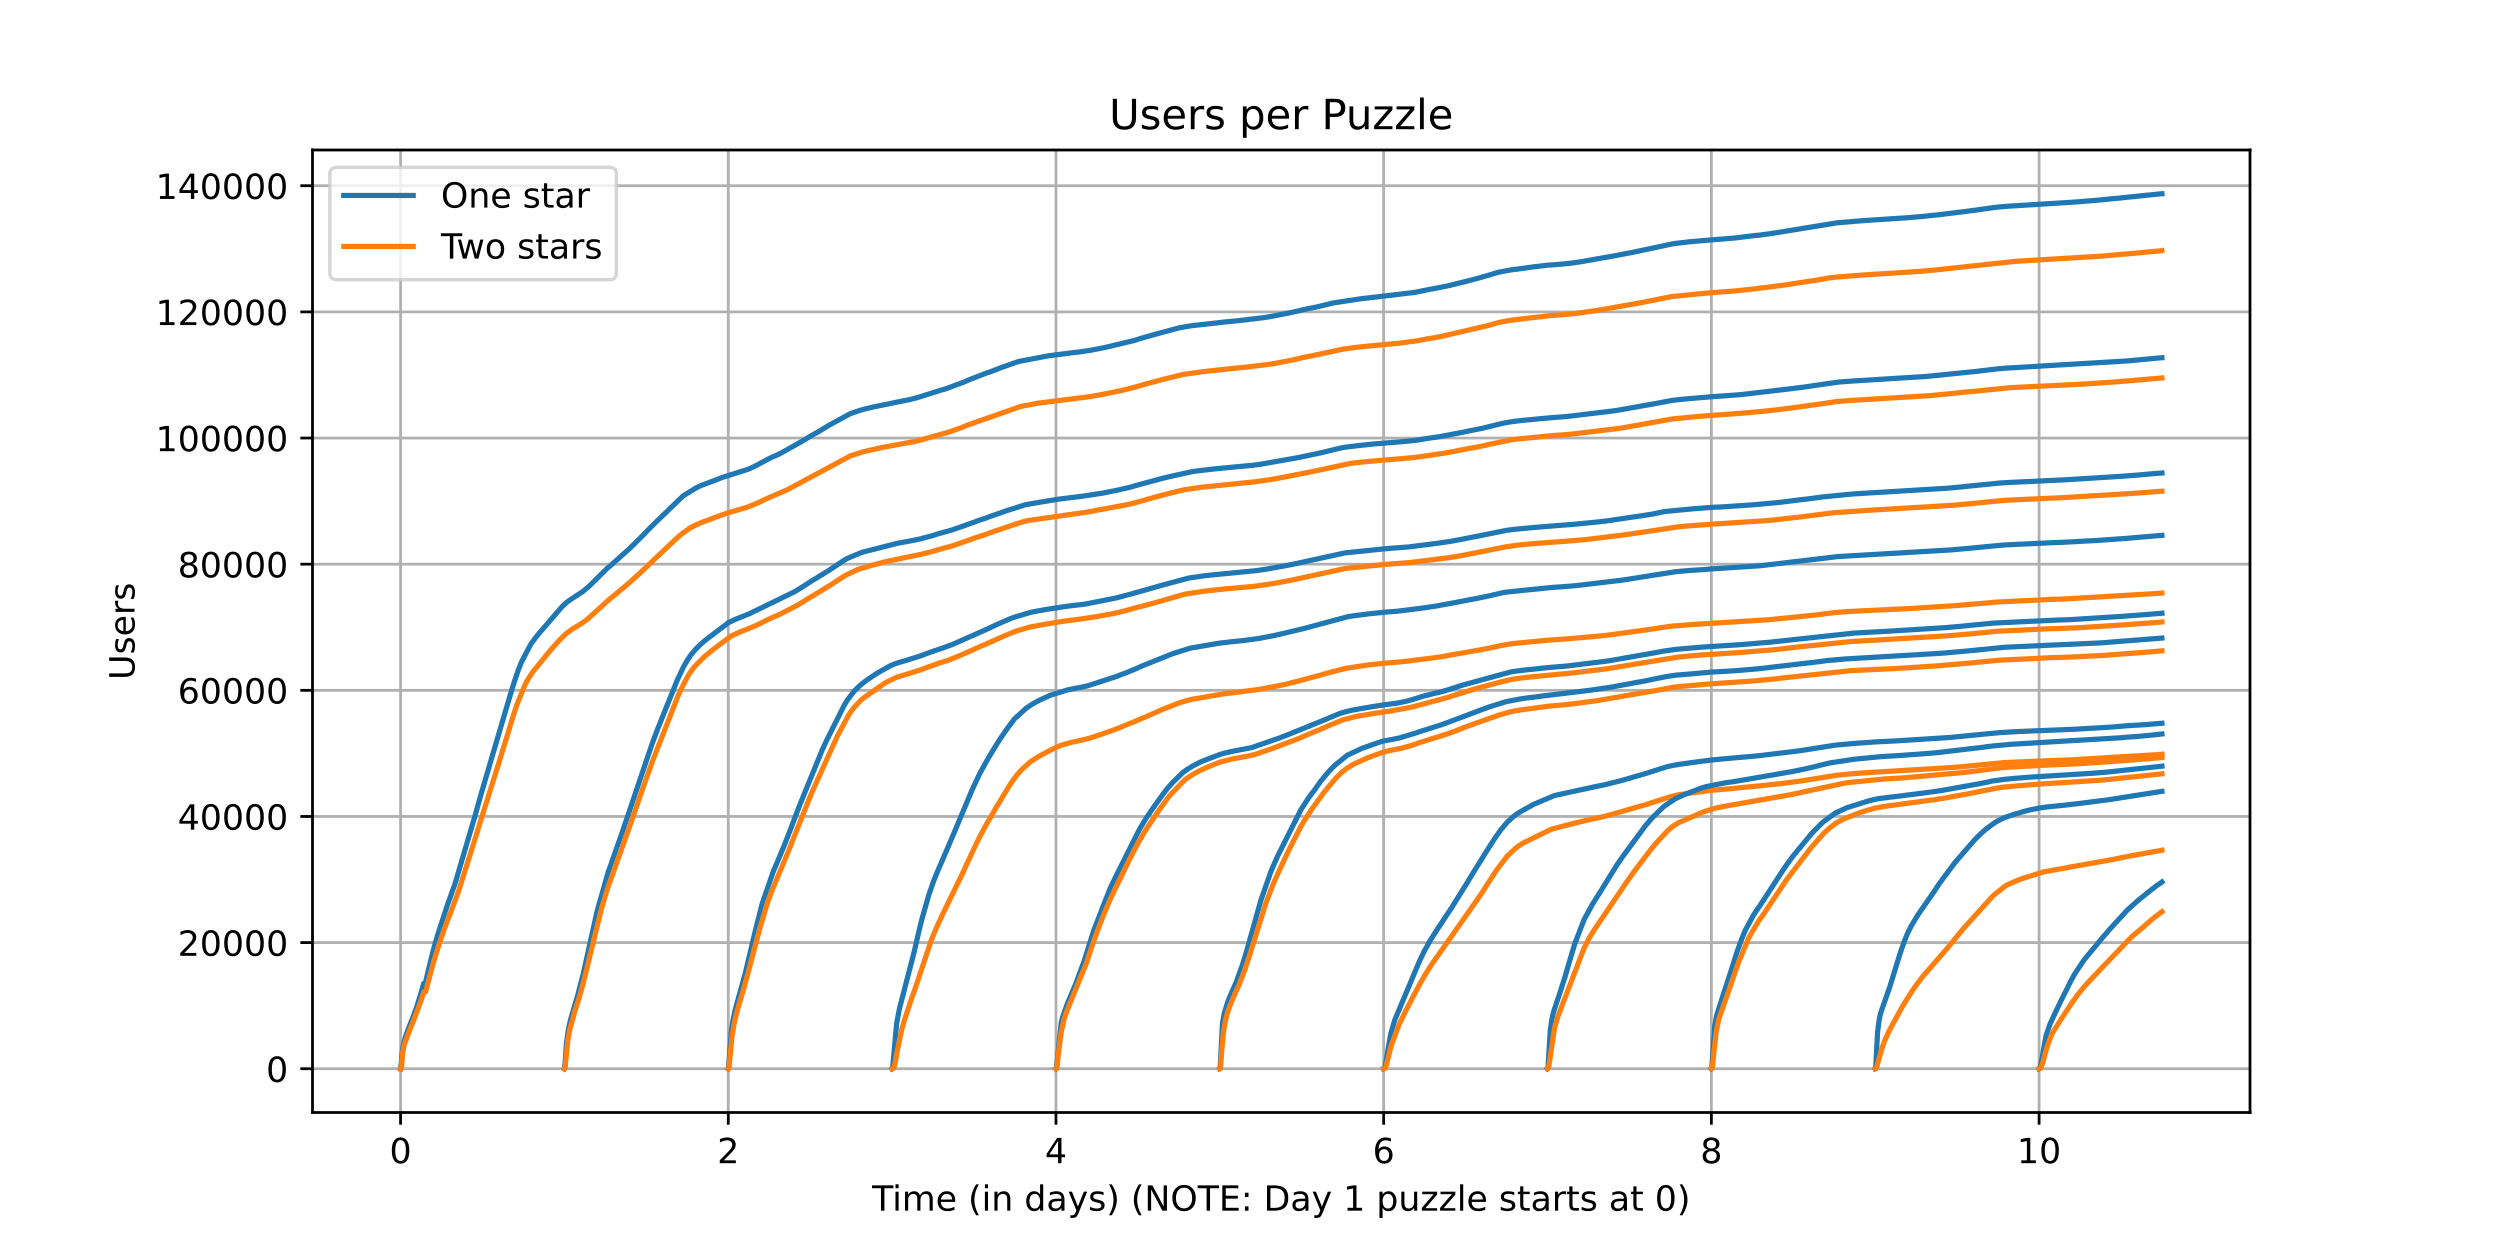 <?xml version="1.0" encoding="utf-8" standalone="no"?>
<!DOCTYPE svg PUBLIC "-//W3C//DTD SVG 1.1//EN"
  "http://www.w3.org/Graphics/SVG/1.1/DTD/svg11.dtd">
<!-- Created with matplotlib (https://matplotlib.org/) -->
<svg height="360pt" version="1.1" viewBox="0 0 720 360" width="720pt" xmlns="http://www.w3.org/2000/svg" xmlns:xlink="http://www.w3.org/1999/xlink">
 <defs>
  <style type="text/css">*{stroke-linecap:butt;stroke-linejoin:round;}</style>
 </defs>
 <g id="figure_1">
  <g id="patch_1">
   <path d="M 0 360 
L 720 360 
L 720 0 
L 0 0 
z
" style="fill:#ffffff;"/>
  </g>
  <g id="axes_1">
   <g id="patch_2">
    <path d="M 90 320.4 
L 648 320.4 
L 648 43.2 
L 90 43.2 
z
" style="fill:#ffffff;"/>
   </g>
   <g id="matplotlib.axis_1">
    <g id="xtick_1">
     <g id="line2d_1">
      <path clip-path="url(#p88f7a77e6c)" d="M 115.364 320.4 
L 115.364 43.2 
" style="fill:none;stroke:#b0b0b0;stroke-linecap:square;stroke-width:0.8;"/>
     </g>
     <g id="line2d_2">
      <defs>
       <path d="M 0 0 
L 0 3.5 
" id="m3115d06f61" style="stroke:#000000;stroke-width:0.8;"/>
      </defs>
      <g>
       <use style="stroke:#000000;stroke-width:0.8;" x="115.364" xlink:href="#m3115d06f61" y="320.4"/>
      </g>
     </g>
     <g id="text_1">
      <!-- 0 -->
      <g transform="translate(112.182 334.998)scale(0.1 -0.1)">
       <defs>
        <path d="M 31.781 66.406 
Q 24.172 66.406 20.328 58.906 
Q 16.5 51.422 16.5 36.375 
Q 16.5 21.391 20.328 13.891 
Q 24.172 6.391 31.781 6.391 
Q 39.453 6.391 43.281 13.891 
Q 47.125 21.391 47.125 36.375 
Q 47.125 51.422 43.281 58.906 
Q 39.453 66.406 31.781 66.406 
z
M 31.781 74.219 
Q 44.047 74.219 50.516 64.516 
Q 56.984 54.828 56.984 36.375 
Q 56.984 17.969 50.516 8.266 
Q 44.047 -1.422 31.781 -1.422 
Q 19.531 -1.422 13.062 8.266 
Q 6.594 17.969 6.594 36.375 
Q 6.594 54.828 13.062 64.516 
Q 19.531 74.219 31.781 74.219 
z
" id="DejaVuSans-48"/>
       </defs>
       <use xlink:href="#DejaVuSans-48"/>
      </g>
     </g>
    </g>
    <g id="xtick_2">
     <g id="line2d_3">
      <path clip-path="url(#p88f7a77e6c)" d="M 209.742 320.4 
L 209.742 43.2 
" style="fill:none;stroke:#b0b0b0;stroke-linecap:square;stroke-width:0.8;"/>
     </g>
     <g id="line2d_4">
      <g>
       <use style="stroke:#000000;stroke-width:0.8;" x="209.742" xlink:href="#m3115d06f61" y="320.4"/>
      </g>
     </g>
     <g id="text_2">
      <!-- 2 -->
      <g transform="translate(206.561 334.998)scale(0.1 -0.1)">
       <defs>
        <path d="M 19.188 8.297 
L 53.609 8.297 
L 53.609 0 
L 7.328 0 
L 7.328 8.297 
Q 12.938 14.109 22.625 23.891 
Q 32.328 33.688 34.812 36.531 
Q 39.547 41.844 41.422 45.531 
Q 43.312 49.219 43.312 52.781 
Q 43.312 58.594 39.234 62.25 
Q 35.156 65.922 28.609 65.922 
Q 23.969 65.922 18.812 64.312 
Q 13.672 62.703 7.812 59.422 
L 7.812 69.391 
Q 13.766 71.781 18.938 73 
Q 24.125 74.219 28.422 74.219 
Q 39.75 74.219 46.484 68.547 
Q 53.219 62.891 53.219 53.422 
Q 53.219 48.922 51.531 44.891 
Q 49.859 40.875 45.406 35.406 
Q 44.188 33.984 37.641 27.219 
Q 31.109 20.453 19.188 8.297 
z
" id="DejaVuSans-50"/>
       </defs>
       <use xlink:href="#DejaVuSans-50"/>
      </g>
     </g>
    </g>
    <g id="xtick_3">
     <g id="line2d_5">
      <path clip-path="url(#p88f7a77e6c)" d="M 304.12 320.4 
L 304.12 43.2 
" style="fill:none;stroke:#b0b0b0;stroke-linecap:square;stroke-width:0.8;"/>
     </g>
     <g id="line2d_6">
      <g>
       <use style="stroke:#000000;stroke-width:0.8;" x="304.12" xlink:href="#m3115d06f61" y="320.4"/>
      </g>
     </g>
     <g id="text_3">
      <!-- 4 -->
      <g transform="translate(300.939 334.998)scale(0.1 -0.1)">
       <defs>
        <path d="M 37.797 64.312 
L 12.891 25.391 
L 37.797 25.391 
z
M 35.203 72.906 
L 47.609 72.906 
L 47.609 25.391 
L 58.016 25.391 
L 58.016 17.188 
L 47.609 17.188 
L 47.609 0 
L 37.797 0 
L 37.797 17.188 
L 4.891 17.188 
L 4.891 26.703 
z
" id="DejaVuSans-52"/>
       </defs>
       <use xlink:href="#DejaVuSans-52"/>
      </g>
     </g>
    </g>
    <g id="xtick_4">
     <g id="line2d_7">
      <path clip-path="url(#p88f7a77e6c)" d="M 398.498 320.4 
L 398.498 43.2 
" style="fill:none;stroke:#b0b0b0;stroke-linecap:square;stroke-width:0.8;"/>
     </g>
     <g id="line2d_8">
      <g>
       <use style="stroke:#000000;stroke-width:0.8;" x="398.498" xlink:href="#m3115d06f61" y="320.4"/>
      </g>
     </g>
     <g id="text_4">
      <!-- 6 -->
      <g transform="translate(395.317 334.998)scale(0.1 -0.1)">
       <defs>
        <path d="M 33.016 40.375 
Q 26.375 40.375 22.484 35.828 
Q 18.609 31.297 18.609 23.391 
Q 18.609 15.531 22.484 10.953 
Q 26.375 6.391 33.016 6.391 
Q 39.656 6.391 43.531 10.953 
Q 47.406 15.531 47.406 23.391 
Q 47.406 31.297 43.531 35.828 
Q 39.656 40.375 33.016 40.375 
z
M 52.594 71.297 
L 52.594 62.312 
Q 48.875 64.062 45.094 64.984 
Q 41.312 65.922 37.594 65.922 
Q 27.828 65.922 22.672 59.328 
Q 17.531 52.734 16.797 39.406 
Q 19.672 43.656 24.016 45.922 
Q 28.375 48.188 33.594 48.188 
Q 44.578 48.188 50.953 41.516 
Q 57.328 34.859 57.328 23.391 
Q 57.328 12.156 50.688 5.359 
Q 44.047 -1.422 33.016 -1.422 
Q 20.359 -1.422 13.672 8.266 
Q 6.984 17.969 6.984 36.375 
Q 6.984 53.656 15.188 63.938 
Q 23.391 74.219 37.203 74.219 
Q 40.922 74.219 44.703 73.484 
Q 48.484 72.75 52.594 71.297 
z
" id="DejaVuSans-54"/>
       </defs>
       <use xlink:href="#DejaVuSans-54"/>
      </g>
     </g>
    </g>
    <g id="xtick_5">
     <g id="line2d_9">
      <path clip-path="url(#p88f7a77e6c)" d="M 492.877 320.4 
L 492.877 43.2 
" style="fill:none;stroke:#b0b0b0;stroke-linecap:square;stroke-width:0.8;"/>
     </g>
     <g id="line2d_10">
      <g>
       <use style="stroke:#000000;stroke-width:0.8;" x="492.877" xlink:href="#m3115d06f61" y="320.4"/>
      </g>
     </g>
     <g id="text_5">
      <!-- 8 -->
      <g transform="translate(489.695 334.998)scale(0.1 -0.1)">
       <defs>
        <path d="M 31.781 34.625 
Q 24.75 34.625 20.719 30.859 
Q 16.703 27.094 16.703 20.516 
Q 16.703 13.922 20.719 10.156 
Q 24.75 6.391 31.781 6.391 
Q 38.812 6.391 42.859 10.172 
Q 46.922 13.969 46.922 20.516 
Q 46.922 27.094 42.891 30.859 
Q 38.875 34.625 31.781 34.625 
z
M 21.922 38.812 
Q 15.578 40.375 12.031 44.719 
Q 8.5 49.078 8.5 55.328 
Q 8.5 64.062 14.719 69.141 
Q 20.953 74.219 31.781 74.219 
Q 42.672 74.219 48.875 69.141 
Q 55.078 64.062 55.078 55.328 
Q 55.078 49.078 51.531 44.719 
Q 48 40.375 41.703 38.812 
Q 48.828 37.156 52.797 32.312 
Q 56.781 27.484 56.781 20.516 
Q 56.781 9.906 50.312 4.234 
Q 43.844 -1.422 31.781 -1.422 
Q 19.734 -1.422 13.25 4.234 
Q 6.781 9.906 6.781 20.516 
Q 6.781 27.484 10.781 32.312 
Q 14.797 37.156 21.922 38.812 
z
M 18.312 54.391 
Q 18.312 48.734 21.844 45.562 
Q 25.391 42.391 31.781 42.391 
Q 38.141 42.391 41.719 45.562 
Q 45.312 48.734 45.312 54.391 
Q 45.312 60.062 41.719 63.234 
Q 38.141 66.406 31.781 66.406 
Q 25.391 66.406 21.844 63.234 
Q 18.312 60.062 18.312 54.391 
z
" id="DejaVuSans-56"/>
       </defs>
       <use xlink:href="#DejaVuSans-56"/>
      </g>
     </g>
    </g>
    <g id="xtick_6">
     <g id="line2d_11">
      <path clip-path="url(#p88f7a77e6c)" d="M 587.255 320.4 
L 587.255 43.2 
" style="fill:none;stroke:#b0b0b0;stroke-linecap:square;stroke-width:0.8;"/>
     </g>
     <g id="line2d_12">
      <g>
       <use style="stroke:#000000;stroke-width:0.8;" x="587.255" xlink:href="#m3115d06f61" y="320.4"/>
      </g>
     </g>
     <g id="text_6">
      <!-- 10 -->
      <g transform="translate(580.892 334.998)scale(0.1 -0.1)">
       <defs>
        <path d="M 12.406 8.297 
L 28.516 8.297 
L 28.516 63.922 
L 10.984 60.406 
L 10.984 69.391 
L 28.422 72.906 
L 38.281 72.906 
L 38.281 8.297 
L 54.391 8.297 
L 54.391 0 
L 12.406 0 
z
" id="DejaVuSans-49"/>
       </defs>
       <use xlink:href="#DejaVuSans-49"/>
       <use x="63.623" xlink:href="#DejaVuSans-48"/>
      </g>
     </g>
    </g>
    <g id="text_7">
     <!-- Time (in days) (NOTE: Day 1 puzzle starts at 0) -->
     <g transform="translate(251.161 348.677)scale(0.1 -0.1)">
      <defs>
       <path d="M -0.297 72.906 
L 61.375 72.906 
L 61.375 64.594 
L 35.5 64.594 
L 35.5 0 
L 25.594 0 
L 25.594 64.594 
L -0.297 64.594 
z
" id="DejaVuSans-84"/>
       <path d="M 9.422 54.688 
L 18.406 54.688 
L 18.406 0 
L 9.422 0 
z
M 9.422 75.984 
L 18.406 75.984 
L 18.406 64.594 
L 9.422 64.594 
z
" id="DejaVuSans-105"/>
       <path d="M 52 44.188 
Q 55.375 50.25 60.062 53.125 
Q 64.75 56 71.094 56 
Q 79.641 56 84.281 50.016 
Q 88.922 44.047 88.922 33.016 
L 88.922 0 
L 79.891 0 
L 79.891 32.719 
Q 79.891 40.578 77.094 44.375 
Q 74.312 48.188 68.609 48.188 
Q 61.625 48.188 57.562 43.547 
Q 53.516 38.922 53.516 30.906 
L 53.516 0 
L 44.484 0 
L 44.484 32.719 
Q 44.484 40.625 41.703 44.406 
Q 38.922 48.188 33.109 48.188 
Q 26.219 48.188 22.156 43.531 
Q 18.109 38.875 18.109 30.906 
L 18.109 0 
L 9.078 0 
L 9.078 54.688 
L 18.109 54.688 
L 18.109 46.188 
Q 21.188 51.219 25.484 53.609 
Q 29.781 56 35.688 56 
Q 41.656 56 45.828 52.969 
Q 50 49.953 52 44.188 
z
" id="DejaVuSans-109"/>
       <path d="M 56.203 29.594 
L 56.203 25.203 
L 14.891 25.203 
Q 15.484 15.922 20.484 11.062 
Q 25.484 6.203 34.422 6.203 
Q 39.594 6.203 44.453 7.469 
Q 49.312 8.734 54.109 11.281 
L 54.109 2.781 
Q 49.266 0.734 44.188 -0.344 
Q 39.109 -1.422 33.891 -1.422 
Q 20.797 -1.422 13.156 6.188 
Q 5.516 13.812 5.516 26.812 
Q 5.516 40.234 12.766 48.109 
Q 20.016 56 32.328 56 
Q 43.359 56 49.781 48.891 
Q 56.203 41.797 56.203 29.594 
z
M 47.219 32.234 
Q 47.125 39.594 43.094 43.984 
Q 39.062 48.391 32.422 48.391 
Q 24.906 48.391 20.391 44.141 
Q 15.875 39.891 15.188 32.172 
z
" id="DejaVuSans-101"/>
       <path id="DejaVuSans-32"/>
       <path d="M 31 75.875 
Q 24.469 64.656 21.281 53.656 
Q 18.109 42.672 18.109 31.391 
Q 18.109 20.125 21.312 9.062 
Q 24.516 -2 31 -13.188 
L 23.188 -13.188 
Q 15.875 -1.703 12.234 9.375 
Q 8.594 20.453 8.594 31.391 
Q 8.594 42.281 12.203 53.312 
Q 15.828 64.359 23.188 75.875 
z
" id="DejaVuSans-40"/>
       <path d="M 54.891 33.016 
L 54.891 0 
L 45.906 0 
L 45.906 32.719 
Q 45.906 40.484 42.875 44.328 
Q 39.844 48.188 33.797 48.188 
Q 26.516 48.188 22.312 43.547 
Q 18.109 38.922 18.109 30.906 
L 18.109 0 
L 9.078 0 
L 9.078 54.688 
L 18.109 54.688 
L 18.109 46.188 
Q 21.344 51.125 25.703 53.562 
Q 30.078 56 35.797 56 
Q 45.219 56 50.047 50.172 
Q 54.891 44.344 54.891 33.016 
z
" id="DejaVuSans-110"/>
       <path d="M 45.406 46.391 
L 45.406 75.984 
L 54.391 75.984 
L 54.391 0 
L 45.406 0 
L 45.406 8.203 
Q 42.578 3.328 38.25 0.953 
Q 33.938 -1.422 27.875 -1.422 
Q 17.969 -1.422 11.734 6.484 
Q 5.516 14.406 5.516 27.297 
Q 5.516 40.188 11.734 48.094 
Q 17.969 56 27.875 56 
Q 33.938 56 38.25 53.625 
Q 42.578 51.266 45.406 46.391 
z
M 14.797 27.297 
Q 14.797 17.391 18.875 11.75 
Q 22.953 6.109 30.078 6.109 
Q 37.203 6.109 41.297 11.75 
Q 45.406 17.391 45.406 27.297 
Q 45.406 37.203 41.297 42.844 
Q 37.203 48.484 30.078 48.484 
Q 22.953 48.484 18.875 42.844 
Q 14.797 37.203 14.797 27.297 
z
" id="DejaVuSans-100"/>
       <path d="M 34.281 27.484 
Q 23.391 27.484 19.188 25 
Q 14.984 22.516 14.984 16.5 
Q 14.984 11.719 18.141 8.906 
Q 21.297 6.109 26.703 6.109 
Q 34.188 6.109 38.703 11.406 
Q 43.219 16.703 43.219 25.484 
L 43.219 27.484 
z
M 52.203 31.203 
L 52.203 0 
L 43.219 0 
L 43.219 8.297 
Q 40.141 3.328 35.547 0.953 
Q 30.953 -1.422 24.312 -1.422 
Q 15.922 -1.422 10.953 3.297 
Q 6 8.016 6 15.922 
Q 6 25.141 12.172 29.828 
Q 18.359 34.516 30.609 34.516 
L 43.219 34.516 
L 43.219 35.406 
Q 43.219 41.609 39.141 45 
Q 35.062 48.391 27.688 48.391 
Q 23 48.391 18.547 47.266 
Q 14.109 46.141 10.016 43.891 
L 10.016 52.203 
Q 14.938 54.109 19.578 55.047 
Q 24.219 56 28.609 56 
Q 40.484 56 46.344 49.844 
Q 52.203 43.703 52.203 31.203 
z
" id="DejaVuSans-97"/>
       <path d="M 32.172 -5.078 
Q 28.375 -14.844 24.75 -17.812 
Q 21.141 -20.797 15.094 -20.797 
L 7.906 -20.797 
L 7.906 -13.281 
L 13.188 -13.281 
Q 16.891 -13.281 18.938 -11.516 
Q 21 -9.766 23.484 -3.219 
L 25.094 0.875 
L 2.984 54.688 
L 12.5 54.688 
L 29.594 11.922 
L 46.688 54.688 
L 56.203 54.688 
z
" id="DejaVuSans-121"/>
       <path d="M 44.281 53.078 
L 44.281 44.578 
Q 40.484 46.531 36.375 47.5 
Q 32.281 48.484 27.875 48.484 
Q 21.188 48.484 17.844 46.438 
Q 14.5 44.391 14.5 40.281 
Q 14.5 37.156 16.891 35.375 
Q 19.281 33.594 26.516 31.984 
L 29.594 31.297 
Q 39.156 29.25 43.188 25.516 
Q 47.219 21.781 47.219 15.094 
Q 47.219 7.469 41.188 3.016 
Q 35.156 -1.422 24.609 -1.422 
Q 20.219 -1.422 15.453 -0.562 
Q 10.688 0.297 5.422 2 
L 5.422 11.281 
Q 10.406 8.688 15.234 7.391 
Q 20.062 6.109 24.812 6.109 
Q 31.156 6.109 34.562 8.281 
Q 37.984 10.453 37.984 14.406 
Q 37.984 18.062 35.516 20.016 
Q 33.062 21.969 24.703 23.781 
L 21.578 24.516 
Q 13.234 26.266 9.516 29.906 
Q 5.812 33.547 5.812 39.891 
Q 5.812 47.609 11.281 51.797 
Q 16.75 56 26.812 56 
Q 31.781 56 36.172 55.266 
Q 40.578 54.547 44.281 53.078 
z
" id="DejaVuSans-115"/>
       <path d="M 8.016 75.875 
L 15.828 75.875 
Q 23.141 64.359 26.781 53.312 
Q 30.422 42.281 30.422 31.391 
Q 30.422 20.453 26.781 9.375 
Q 23.141 -1.703 15.828 -13.188 
L 8.016 -13.188 
Q 14.5 -2 17.703 9.062 
Q 20.906 20.125 20.906 31.391 
Q 20.906 42.672 17.703 53.656 
Q 14.5 64.656 8.016 75.875 
z
" id="DejaVuSans-41"/>
       <path d="M 9.812 72.906 
L 23.094 72.906 
L 55.422 11.922 
L 55.422 72.906 
L 64.984 72.906 
L 64.984 0 
L 51.703 0 
L 19.391 60.984 
L 19.391 0 
L 9.812 0 
z
" id="DejaVuSans-78"/>
       <path d="M 39.406 66.219 
Q 28.656 66.219 22.328 58.203 
Q 16.016 50.203 16.016 36.375 
Q 16.016 22.609 22.328 14.594 
Q 28.656 6.594 39.406 6.594 
Q 50.141 6.594 56.422 14.594 
Q 62.703 22.609 62.703 36.375 
Q 62.703 50.203 56.422 58.203 
Q 50.141 66.219 39.406 66.219 
z
M 39.406 74.219 
Q 54.734 74.219 63.906 63.938 
Q 73.094 53.656 73.094 36.375 
Q 73.094 19.141 63.906 8.859 
Q 54.734 -1.422 39.406 -1.422 
Q 24.031 -1.422 14.812 8.828 
Q 5.609 19.094 5.609 36.375 
Q 5.609 53.656 14.812 63.938 
Q 24.031 74.219 39.406 74.219 
z
" id="DejaVuSans-79"/>
       <path d="M 9.812 72.906 
L 55.906 72.906 
L 55.906 64.594 
L 19.672 64.594 
L 19.672 43.016 
L 54.391 43.016 
L 54.391 34.719 
L 19.672 34.719 
L 19.672 8.297 
L 56.781 8.297 
L 56.781 0 
L 9.812 0 
z
" id="DejaVuSans-69"/>
       <path d="M 11.719 12.406 
L 22.016 12.406 
L 22.016 0 
L 11.719 0 
z
M 11.719 51.703 
L 22.016 51.703 
L 22.016 39.312 
L 11.719 39.312 
z
" id="DejaVuSans-58"/>
       <path d="M 19.672 64.797 
L 19.672 8.109 
L 31.594 8.109 
Q 46.688 8.109 53.688 14.938 
Q 60.688 21.781 60.688 36.531 
Q 60.688 51.172 53.688 57.984 
Q 46.688 64.797 31.594 64.797 
z
M 9.812 72.906 
L 30.078 72.906 
Q 51.266 72.906 61.172 64.094 
Q 71.094 55.281 71.094 36.531 
Q 71.094 17.672 61.125 8.828 
Q 51.172 0 30.078 0 
L 9.812 0 
z
" id="DejaVuSans-68"/>
       <path d="M 18.109 8.203 
L 18.109 -20.797 
L 9.078 -20.797 
L 9.078 54.688 
L 18.109 54.688 
L 18.109 46.391 
Q 20.953 51.266 25.266 53.625 
Q 29.594 56 35.594 56 
Q 45.562 56 51.781 48.094 
Q 58.016 40.188 58.016 27.297 
Q 58.016 14.406 51.781 6.484 
Q 45.562 -1.422 35.594 -1.422 
Q 29.594 -1.422 25.266 0.953 
Q 20.953 3.328 18.109 8.203 
z
M 48.688 27.297 
Q 48.688 37.203 44.609 42.844 
Q 40.531 48.484 33.406 48.484 
Q 26.266 48.484 22.188 42.844 
Q 18.109 37.203 18.109 27.297 
Q 18.109 17.391 22.188 11.75 
Q 26.266 6.109 33.406 6.109 
Q 40.531 6.109 44.609 11.75 
Q 48.688 17.391 48.688 27.297 
z
" id="DejaVuSans-112"/>
       <path d="M 8.5 21.578 
L 8.5 54.688 
L 17.484 54.688 
L 17.484 21.922 
Q 17.484 14.156 20.5 10.266 
Q 23.531 6.391 29.594 6.391 
Q 36.859 6.391 41.078 11.031 
Q 45.312 15.672 45.312 23.688 
L 45.312 54.688 
L 54.297 54.688 
L 54.297 0 
L 45.312 0 
L 45.312 8.406 
Q 42.047 3.422 37.719 1 
Q 33.406 -1.422 27.688 -1.422 
Q 18.266 -1.422 13.375 4.438 
Q 8.5 10.297 8.5 21.578 
z
M 31.109 56 
z
" id="DejaVuSans-117"/>
       <path d="M 5.516 54.688 
L 48.188 54.688 
L 48.188 46.484 
L 14.406 7.172 
L 48.188 7.172 
L 48.188 0 
L 4.297 0 
L 4.297 8.203 
L 38.094 47.516 
L 5.516 47.516 
z
" id="DejaVuSans-122"/>
       <path d="M 9.422 75.984 
L 18.406 75.984 
L 18.406 0 
L 9.422 0 
z
" id="DejaVuSans-108"/>
       <path d="M 18.312 70.219 
L 18.312 54.688 
L 36.812 54.688 
L 36.812 47.703 
L 18.312 47.703 
L 18.312 18.016 
Q 18.312 11.328 20.141 9.422 
Q 21.969 7.516 27.594 7.516 
L 36.812 7.516 
L 36.812 0 
L 27.594 0 
Q 17.188 0 13.234 3.875 
Q 9.281 7.766 9.281 18.016 
L 9.281 47.703 
L 2.688 47.703 
L 2.688 54.688 
L 9.281 54.688 
L 9.281 70.219 
z
" id="DejaVuSans-116"/>
       <path d="M 41.109 46.297 
Q 39.594 47.172 37.812 47.578 
Q 36.031 48 33.891 48 
Q 26.266 48 22.188 43.047 
Q 18.109 38.094 18.109 28.812 
L 18.109 0 
L 9.078 0 
L 9.078 54.688 
L 18.109 54.688 
L 18.109 46.188 
Q 20.953 51.172 25.484 53.578 
Q 30.031 56 36.531 56 
Q 37.453 56 38.578 55.875 
Q 39.703 55.766 41.062 55.516 
z
" id="DejaVuSans-114"/>
      </defs>
      <use xlink:href="#DejaVuSans-84"/>
      <use x="57.959" xlink:href="#DejaVuSans-105"/>
      <use x="85.742" xlink:href="#DejaVuSans-109"/>
      <use x="183.154" xlink:href="#DejaVuSans-101"/>
      <use x="244.678" xlink:href="#DejaVuSans-32"/>
      <use x="276.465" xlink:href="#DejaVuSans-40"/>
      <use x="315.479" xlink:href="#DejaVuSans-105"/>
      <use x="343.262" xlink:href="#DejaVuSans-110"/>
      <use x="406.641" xlink:href="#DejaVuSans-32"/>
      <use x="438.428" xlink:href="#DejaVuSans-100"/>
      <use x="501.904" xlink:href="#DejaVuSans-97"/>
      <use x="563.184" xlink:href="#DejaVuSans-121"/>
      <use x="622.363" xlink:href="#DejaVuSans-115"/>
      <use x="674.463" xlink:href="#DejaVuSans-41"/>
      <use x="713.477" xlink:href="#DejaVuSans-32"/>
      <use x="745.264" xlink:href="#DejaVuSans-40"/>
      <use x="784.277" xlink:href="#DejaVuSans-78"/>
      <use x="859.082" xlink:href="#DejaVuSans-79"/>
      <use x="937.793" xlink:href="#DejaVuSans-84"/>
      <use x="998.877" xlink:href="#DejaVuSans-69"/>
      <use x="1062.061" xlink:href="#DejaVuSans-58"/>
      <use x="1095.752" xlink:href="#DejaVuSans-32"/>
      <use x="1127.539" xlink:href="#DejaVuSans-68"/>
      <use x="1204.541" xlink:href="#DejaVuSans-97"/>
      <use x="1265.82" xlink:href="#DejaVuSans-121"/>
      <use x="1325" xlink:href="#DejaVuSans-32"/>
      <use x="1356.787" xlink:href="#DejaVuSans-49"/>
      <use x="1420.41" xlink:href="#DejaVuSans-32"/>
      <use x="1452.197" xlink:href="#DejaVuSans-112"/>
      <use x="1515.674" xlink:href="#DejaVuSans-117"/>
      <use x="1579.053" xlink:href="#DejaVuSans-122"/>
      <use x="1631.543" xlink:href="#DejaVuSans-122"/>
      <use x="1684.033" xlink:href="#DejaVuSans-108"/>
      <use x="1711.816" xlink:href="#DejaVuSans-101"/>
      <use x="1773.34" xlink:href="#DejaVuSans-32"/>
      <use x="1805.127" xlink:href="#DejaVuSans-115"/>
      <use x="1857.227" xlink:href="#DejaVuSans-116"/>
      <use x="1896.436" xlink:href="#DejaVuSans-97"/>
      <use x="1957.715" xlink:href="#DejaVuSans-114"/>
      <use x="1998.828" xlink:href="#DejaVuSans-116"/>
      <use x="2038.037" xlink:href="#DejaVuSans-115"/>
      <use x="2090.137" xlink:href="#DejaVuSans-32"/>
      <use x="2121.924" xlink:href="#DejaVuSans-97"/>
      <use x="2183.203" xlink:href="#DejaVuSans-116"/>
      <use x="2222.412" xlink:href="#DejaVuSans-32"/>
      <use x="2254.199" xlink:href="#DejaVuSans-48"/>
      <use x="2317.822" xlink:href="#DejaVuSans-41"/>
     </g>
    </g>
   </g>
   <g id="matplotlib.axis_2">
    <g id="ytick_1">
     <g id="line2d_13">
      <path clip-path="url(#p88f7a77e6c)" d="M 90 307.8 
L 648 307.8 
" style="fill:none;stroke:#b0b0b0;stroke-linecap:square;stroke-width:0.8;"/>
     </g>
     <g id="line2d_14">
      <defs>
       <path d="M 0 0 
L -3.5 0 
" id="md54a347524" style="stroke:#000000;stroke-width:0.8;"/>
      </defs>
      <g>
       <use style="stroke:#000000;stroke-width:0.8;" x="90" xlink:href="#md54a347524" y="307.8"/>
      </g>
     </g>
     <g id="text_8">
      <!-- 0 -->
      <g transform="translate(76.638 311.599)scale(0.1 -0.1)">
       <use xlink:href="#DejaVuSans-48"/>
      </g>
     </g>
    </g>
    <g id="ytick_2">
     <g id="line2d_15">
      <path clip-path="url(#p88f7a77e6c)" d="M 90 271.471 
L 648 271.471 
" style="fill:none;stroke:#b0b0b0;stroke-linecap:square;stroke-width:0.8;"/>
     </g>
     <g id="line2d_16">
      <g>
       <use style="stroke:#000000;stroke-width:0.8;" x="90" xlink:href="#md54a347524" y="271.471"/>
      </g>
     </g>
     <g id="text_9">
      <!-- 20000 -->
      <g transform="translate(51.188 275.27)scale(0.1 -0.1)">
       <use xlink:href="#DejaVuSans-50"/>
       <use x="63.623" xlink:href="#DejaVuSans-48"/>
       <use x="127.246" xlink:href="#DejaVuSans-48"/>
       <use x="190.869" xlink:href="#DejaVuSans-48"/>
       <use x="254.492" xlink:href="#DejaVuSans-48"/>
      </g>
     </g>
    </g>
    <g id="ytick_3">
     <g id="line2d_17">
      <path clip-path="url(#p88f7a77e6c)" d="M 90 235.141 
L 648 235.141 
" style="fill:none;stroke:#b0b0b0;stroke-linecap:square;stroke-width:0.8;"/>
     </g>
     <g id="line2d_18">
      <g>
       <use style="stroke:#000000;stroke-width:0.8;" x="90" xlink:href="#md54a347524" y="235.141"/>
      </g>
     </g>
     <g id="text_10">
      <!-- 40000 -->
      <g transform="translate(51.188 238.941)scale(0.1 -0.1)">
       <use xlink:href="#DejaVuSans-52"/>
       <use x="63.623" xlink:href="#DejaVuSans-48"/>
       <use x="127.246" xlink:href="#DejaVuSans-48"/>
       <use x="190.869" xlink:href="#DejaVuSans-48"/>
       <use x="254.492" xlink:href="#DejaVuSans-48"/>
      </g>
     </g>
    </g>
    <g id="ytick_4">
     <g id="line2d_19">
      <path clip-path="url(#p88f7a77e6c)" d="M 90 198.812 
L 648 198.812 
" style="fill:none;stroke:#b0b0b0;stroke-linecap:square;stroke-width:0.8;"/>
     </g>
     <g id="line2d_20">
      <g>
       <use style="stroke:#000000;stroke-width:0.8;" x="90" xlink:href="#md54a347524" y="198.812"/>
      </g>
     </g>
     <g id="text_11">
      <!-- 60000 -->
      <g transform="translate(51.188 202.611)scale(0.1 -0.1)">
       <use xlink:href="#DejaVuSans-54"/>
       <use x="63.623" xlink:href="#DejaVuSans-48"/>
       <use x="127.246" xlink:href="#DejaVuSans-48"/>
       <use x="190.869" xlink:href="#DejaVuSans-48"/>
       <use x="254.492" xlink:href="#DejaVuSans-48"/>
      </g>
     </g>
    </g>
    <g id="ytick_5">
     <g id="line2d_21">
      <path clip-path="url(#p88f7a77e6c)" d="M 90 162.483 
L 648 162.483 
" style="fill:none;stroke:#b0b0b0;stroke-linecap:square;stroke-width:0.8;"/>
     </g>
     <g id="line2d_22">
      <g>
       <use style="stroke:#000000;stroke-width:0.8;" x="90" xlink:href="#md54a347524" y="162.483"/>
      </g>
     </g>
     <g id="text_12">
      <!-- 80000 -->
      <g transform="translate(51.188 166.282)scale(0.1 -0.1)">
       <use xlink:href="#DejaVuSans-56"/>
       <use x="63.623" xlink:href="#DejaVuSans-48"/>
       <use x="127.246" xlink:href="#DejaVuSans-48"/>
       <use x="190.869" xlink:href="#DejaVuSans-48"/>
       <use x="254.492" xlink:href="#DejaVuSans-48"/>
      </g>
     </g>
    </g>
    <g id="ytick_6">
     <g id="line2d_23">
      <path clip-path="url(#p88f7a77e6c)" d="M 90 126.154 
L 648 126.154 
" style="fill:none;stroke:#b0b0b0;stroke-linecap:square;stroke-width:0.8;"/>
     </g>
     <g id="line2d_24">
      <g>
       <use style="stroke:#000000;stroke-width:0.8;" x="90" xlink:href="#md54a347524" y="126.154"/>
      </g>
     </g>
     <g id="text_13">
      <!-- 100000 -->
      <g transform="translate(44.825 129.953)scale(0.1 -0.1)">
       <use xlink:href="#DejaVuSans-49"/>
       <use x="63.623" xlink:href="#DejaVuSans-48"/>
       <use x="127.246" xlink:href="#DejaVuSans-48"/>
       <use x="190.869" xlink:href="#DejaVuSans-48"/>
       <use x="254.492" xlink:href="#DejaVuSans-48"/>
       <use x="318.115" xlink:href="#DejaVuSans-48"/>
      </g>
     </g>
    </g>
    <g id="ytick_7">
     <g id="line2d_25">
      <path clip-path="url(#p88f7a77e6c)" d="M 90 89.824 
L 648 89.824 
" style="fill:none;stroke:#b0b0b0;stroke-linecap:square;stroke-width:0.8;"/>
     </g>
     <g id="line2d_26">
      <g>
       <use style="stroke:#000000;stroke-width:0.8;" x="90" xlink:href="#md54a347524" y="89.824"/>
      </g>
     </g>
     <g id="text_14">
      <!-- 120000 -->
      <g transform="translate(44.825 93.623)scale(0.1 -0.1)">
       <use xlink:href="#DejaVuSans-49"/>
       <use x="63.623" xlink:href="#DejaVuSans-50"/>
       <use x="127.246" xlink:href="#DejaVuSans-48"/>
       <use x="190.869" xlink:href="#DejaVuSans-48"/>
       <use x="254.492" xlink:href="#DejaVuSans-48"/>
       <use x="318.115" xlink:href="#DejaVuSans-48"/>
      </g>
     </g>
    </g>
    <g id="ytick_8">
     <g id="line2d_27">
      <path clip-path="url(#p88f7a77e6c)" d="M 90 53.495 
L 648 53.495 
" style="fill:none;stroke:#b0b0b0;stroke-linecap:square;stroke-width:0.8;"/>
     </g>
     <g id="line2d_28">
      <g>
       <use style="stroke:#000000;stroke-width:0.8;" x="90" xlink:href="#md54a347524" y="53.495"/>
      </g>
     </g>
     <g id="text_15">
      <!-- 140000 -->
      <g transform="translate(44.825 57.294)scale(0.1 -0.1)">
       <use xlink:href="#DejaVuSans-49"/>
       <use x="63.623" xlink:href="#DejaVuSans-52"/>
       <use x="127.246" xlink:href="#DejaVuSans-48"/>
       <use x="190.869" xlink:href="#DejaVuSans-48"/>
       <use x="254.492" xlink:href="#DejaVuSans-48"/>
       <use x="318.115" xlink:href="#DejaVuSans-48"/>
      </g>
     </g>
    </g>
    <g id="text_16">
     <!-- Users -->
     <g transform="translate(38.745 195.801)rotate(-90)scale(0.1 -0.1)">
      <defs>
       <path d="M 8.688 72.906 
L 18.609 72.906 
L 18.609 28.609 
Q 18.609 16.891 22.844 11.734 
Q 27.094 6.594 36.625 6.594 
Q 46.094 6.594 50.344 11.734 
Q 54.594 16.891 54.594 28.609 
L 54.594 72.906 
L 64.5 72.906 
L 64.5 27.391 
Q 64.5 13.141 57.438 5.859 
Q 50.391 -1.422 36.625 -1.422 
Q 22.797 -1.422 15.734 5.859 
Q 8.688 13.141 8.688 27.391 
z
" id="DejaVuSans-85"/>
      </defs>
      <use xlink:href="#DejaVuSans-85"/>
      <use x="73.193" xlink:href="#DejaVuSans-115"/>
      <use x="125.293" xlink:href="#DejaVuSans-101"/>
      <use x="186.816" xlink:href="#DejaVuSans-114"/>
      <use x="227.93" xlink:href="#DejaVuSans-115"/>
     </g>
    </g>
   </g>
   <g id="line2d_29">
    <path clip-path="url(#p88f7a77e6c)" d="M 115.364 307.8 
L 115.621 305.871 
L 115.816 303.281 
L 116.14 301.081 
L 116.724 298.747 
L 117.664 296.147 
L 118.109 295.025 
L 118.661 293.666 
L 119.187 292.295 
L 119.733 290.803 
L 120.03 289.968 
L 121.165 286.304 
L 122.048 283.194 
L 122.57 283.018 
L 122.862 281.558 
L 124.392 275.251 
L 124.966 273.047 
L 125.789 270.152 
L 126.004 269.385 
L 129.019 260.141 
L 129.246 259.567 
L 130.478 256.114 
L 131.022 254.579 
L 136.647 235.496 
L 138.13 230.213 
L 138.487 228.94 
L 139.376 225.892 
L 142.624 214.85 
L 142.896 213.949 
L 145.198 206.08 
L 146.235 202.585 
L 147.467 198.42 
L 147.824 197.272 
L 149.218 193.096 
L 149.251 193.005 
L 150.16 190.72 
L 152.784 185.672 
L 154.212 183.699 
L 154.697 183.105 
L 154.861 182.865 
L 161.811 174.78 
L 163.175 173.512 
L 163.37 173.363 
L 164.003 172.889 
L 167.723 170.443 
L 168.153 170.105 
L 169.741 168.757 
L 170.033 168.464 
L 174.961 163.58 
L 175.226 163.375 
L 176.103 162.654 
L 176.46 162.33 
L 181.51 157.811 
L 181.883 157.411 
L 182.126 157.184 
L 182.937 156.398 
L 183.229 156.102 
L 185.887 153.43 
L 186.268 153.023 
L 187.832 151.442 
L 188.059 151.206 
L 188.574 150.707 
L 189.227 150.065 
L 196.761 142.791 
L 200.477 140.52 
L 200.801 140.355 
L 202 139.781 
L 202.811 139.49 
L 206.509 138.097 
L 207.32 137.763 
L 208.132 137.463 
L 210.113 136.847 
L 211.153 136.518 
L 215.522 135.118 
L 216.041 134.882 
L 217.467 134.222 
L 221.261 132.191 
L 222.168 131.754 
L 224.019 130.936 
L 224.864 130.524 
L 231.555 126.766 
L 231.93 126.504 
L 232.967 125.894 
L 233.259 125.718 
L 235.031 124.702 
L 235.658 124.344 
L 235.917 124.195 
L 238.284 122.762 
L 238.641 122.537 
L 244.876 119.14 
L 245.482 118.937 
L 245.689 118.844 
L 246.552 118.566 
L 247.801 118.145 
L 249.048 117.796 
L 249.523 117.685 
L 250.8 117.373 
L 251.448 117.233 
L 259.366 115.589 
L 260.299 115.413 
L 260.568 115.371 
L 261.445 115.191 
L 262.582 114.928 
L 264.205 114.508 
L 271.257 112.279 
L 272.1 112.072 
L 277.62 110.023 
L 278.919 109.446 
L 281.858 108.31 
L 282.135 108.205 
L 283.577 107.638 
L 284.128 107.426 
L 285.296 107.046 
L 286.042 106.761 
L 288.312 105.874 
L 293.28 104.122 
L 301.889 102.481 
L 302.777 102.372 
L 303.936 102.203 
L 304.9 102.093 
L 309.787 101.466 
L 310.922 101.355 
L 311.83 101.21 
L 313.84 100.925 
L 317.698 100.182 
L 318.768 99.947 
L 318.768 99.947 
L 326.725 98.042 
L 328.674 97.417 
L 329.323 97.232 
L 332.321 96.382 
L 333.196 96.146 
L 337.541 94.976 
L 338.741 94.661 
L 339.424 94.465 
L 341.442 94.091 
L 342.871 93.862 
L 343.715 93.741 
L 351.488 92.878 
L 352.007 92.794 
L 354.893 92.522 
L 355.768 92.438 
L 356.87 92.327 
L 364.065 91.474 
L 364.747 91.359 
L 366.598 91.043 
L 367.961 90.767 
L 368.774 90.616 
L 370.138 90.342 
L 371.502 90.079 
L 373.58 89.608 
L 375.366 89.201 
L 376.048 89.054 
L 376.99 88.84 
L 378.224 88.611 
L 380.302 88.148 
L 380.887 88.002 
L 383.971 87.247 
L 391.734 86.068 
L 407.288 84.233 
L 411.932 83.294 
L 412.614 83.192 
L 413.49 83.016 
L 416.999 82.32 
L 422.392 80.994 
L 422.814 80.885 
L 423.95 80.587 
L 425.607 80.153 
L 426.55 79.886 
L 426.972 79.745 
L 428.044 79.454 
L 429.182 79.129 
L 430.383 78.746 
L 431.52 78.419 
L 434.931 77.763 
L 439.901 77.105 
L 440.714 76.991 
L 441.395 76.886 
L 442.5 76.751 
L 444.285 76.544 
L 445.455 76.397 
L 448.41 76.175 
L 449.742 76.066 
L 450.327 76.014 
L 452.608 75.774 
L 455.666 75.318 
L 465.54 73.569 
L 466.417 73.383 
L 467.327 73.222 
L 470.446 72.63 
L 471.42 72.41 
L 472.297 72.23 
L 473.435 71.99 
L 481.913 70.186 
L 482.757 70.076 
L 484.642 69.861 
L 486.786 69.611 
L 490.457 69.296 
L 494.484 68.96 
L 499.064 68.597 
L 500.882 68.401 
L 502.246 68.214 
L 502.766 68.15 
L 504.487 67.947 
L 505.591 67.81 
L 506.825 67.701 
L 510.724 67.158 
L 529.079 64.167 
L 533.465 63.812 
L 534.147 63.736 
L 535.576 63.625 
L 536.096 63.587 
L 537.654 63.476 
L 540.09 63.317 
L 549.889 62.668 
L 550.539 62.599 
L 554.469 62.268 
L 555.606 62.123 
L 558.273 61.863 
L 561.133 61.5 
L 562.888 61.298 
L 563.505 61.202 
L 565.454 60.984 
L 570.653 60.288 
L 572.213 60.051 
L 575.334 59.635 
L 578.877 59.353 
L 580.761 59.242 
L 598.301 58.143 
L 599.86 57.996 
L 603.018 57.756 
L 605.941 57.484 
L 607.695 57.3 
L 608.864 57.19 
L 610.325 57.055 
L 612.404 56.83 
L 613.963 56.677 
L 615.066 56.568 
L 616.984 56.358 
L 617.925 56.25 
L 619.355 56.125 
L 621.531 55.893 
L 622.636 55.8 
L 622.636 55.8 
" style="fill:none;stroke:#1f77b4;stroke-linecap:square;stroke-width:1.5;"/>
   </g>
   <g id="line2d_30">
    <path clip-path="url(#p88f7a77e6c)" d="M 115.364 307.8 
L 115.607 307.775 
L 115.945 303.268 
L 116.452 300.772 
L 118.215 296.042 
L 118.896 294.467 
L 121.23 288.273 
L 122.048 285.726 
L 122.57 285.665 
L 124.36 278.927 
L 124.642 277.865 
L 125.237 275.828 
L 126.212 272.771 
L 126.634 271.485 
L 127.171 269.838 
L 128.193 266.91 
L 128.403 266.368 
L 129.278 264.101 
L 130.348 261.3 
L 132.034 256.77 
L 136.972 241.099 
L 137.492 239.425 
L 137.719 238.653 
L 139.57 232.724 
L 140.432 230.055 
L 141.08 227.901 
L 141.729 225.934 
L 142.183 224.392 
L 142.592 223.14 
L 143.253 221.067 
L 144.322 217.538 
L 145.554 213.562 
L 146.527 210.405 
L 147.045 208.596 
L 147.889 205.944 
L 148.569 203.867 
L 148.894 202.872 
L 148.894 202.872 
L 151.112 197.426 
L 151.973 195.75 
L 153.433 193.533 
L 158.791 186.942 
L 159.148 186.582 
L 159.765 185.888 
L 160.837 184.673 
L 161.811 183.675 
L 162.9 182.602 
L 164.651 181.285 
L 165.494 180.751 
L 166.045 180.451 
L 166.554 180.124 
L 167.009 179.854 
L 167.569 179.501 
L 168.633 178.746 
L 169.06 178.424 
L 169.32 178.208 
L 169.741 177.825 
L 172.076 175.707 
L 172.465 175.338 
L 175.291 172.782 
L 180.084 168.819 
L 180.52 168.417 
L 180.765 168.203 
L 181.154 167.898 
L 184.579 164.795 
L 185.651 163.765 
L 185.887 163.555 
L 186.276 163.188 
L 186.827 162.672 
L 187.703 161.845 
L 188.351 161.184 
L 193.025 156.772 
L 193.707 156.145 
L 193.967 155.856 
L 194.52 155.34 
L 194.812 155.093 
L 195.267 154.694 
L 195.721 154.311 
L 196.209 153.871 
L 198.531 152.18 
L 199.537 151.631 
L 199.861 151.47 
L 200.563 151.141 
L 200.79 151.032 
L 201.482 150.699 
L 202.74 150.194 
L 203.103 150.093 
L 203.589 149.918 
L 204.141 149.719 
L 205.568 149.146 
L 206.671 148.745 
L 209.301 147.824 
L 212.062 146.996 
L 212.451 146.874 
L 213.382 146.612 
L 214.175 146.374 
L 215.378 146.02 
L 218.926 144.542 
L 219.25 144.356 
L 219.866 144.042 
L 220.35 143.81 
L 220.58 143.713 
L 221.682 143.225 
L 226.715 141.05 
L 244.811 131.343 
L 245.201 131.2 
L 248.594 130.126 
L 249.003 130.015 
L 249.599 129.877 
L 251.408 129.458 
L 251.902 129.36 
L 253.199 129.065 
L 253.945 128.884 
L 254.885 128.717 
L 255.566 128.593 
L 263.12 127.205 
L 263.898 127.024 
L 264.449 126.915 
L 265.18 126.709 
L 266.005 126.497 
L 266.544 126.324 
L 271.808 124.846 
L 273.073 124.511 
L 274.012 124.203 
L 274.275 124.105 
L 274.664 123.952 
L 277.068 123.1 
L 278.465 122.497 
L 279.536 122.117 
L 293.631 117.167 
L 294.053 117.062 
L 294.254 117.002 
L 298.658 116.159 
L 312.9 114.357 
L 314.027 114.196 
L 314.715 114.085 
L 315.78 113.898 
L 316.398 113.787 
L 316.79 113.723 
L 317.309 113.614 
L 318.185 113.451 
L 321.367 112.801 
L 321.691 112.732 
L 323.023 112.446 
L 323.835 112.267 
L 324.484 112.11 
L 326.53 111.576 
L 326.985 111.466 
L 328.252 111.088 
L 328.577 110.981 
L 330.298 110.505 
L 331.186 110.274 
L 331.867 110.096 
L 332.993 109.804 
L 333.383 109.691 
L 333.812 109.587 
L 334.46 109.382 
L 335.077 109.233 
L 340.76 107.834 
L 346.573 107.024 
L 347.613 106.914 
L 348.275 106.843 
L 354.795 106.131 
L 356.546 105.947 
L 358.089 105.836 
L 366.24 104.823 
L 366.987 104.687 
L 370.235 104.065 
L 371.697 103.793 
L 372.313 103.666 
L 373.937 103.284 
L 375.009 103.041 
L 375.983 102.826 
L 377.282 102.574 
L 378.353 102.354 
L 378.808 102.251 
L 387.122 100.485 
L 387.933 100.378 
L 390.954 99.987 
L 393.455 99.738 
L 401.346 98.974 
L 402.742 98.863 
L 408.262 98.131 
L 409.626 97.864 
L 410.893 97.615 
L 412.646 97.337 
L 413.62 97.172 
L 415.018 96.908 
L 428.597 93.737 
L 429.604 93.454 
L 431.423 92.93 
L 431.975 92.807 
L 435.094 92.227 
L 437.335 91.957 
L 438.407 91.848 
L 439.576 91.695 
L 440.486 91.586 
L 442.63 91.336 
L 443.701 91.228 
L 446.201 90.925 
L 447.63 90.814 
L 450.327 90.622 
L 453.064 90.356 
L 454.107 90.235 
L 455.568 90.044 
L 457.323 89.757 
L 458.817 89.57 
L 459.759 89.416 
L 460.896 89.245 
L 473.467 87.012 
L 474.052 86.872 
L 474.864 86.718 
L 476.131 86.475 
L 481.393 85.419 
L 489.97 84.562 
L 491.172 84.451 
L 495.036 84.124 
L 496.693 84.015 
L 497.829 83.935 
L 499.323 83.824 
L 501.596 83.592 
L 502.571 83.485 
L 504.682 83.256 
L 513.551 82.144 
L 521.705 80.898 
L 522.517 80.789 
L 524.466 80.46 
L 525.343 80.308 
L 525.928 80.191 
L 526.935 80.028 
L 529.144 79.772 
L 533.887 79.4 
L 536.745 79.187 
L 538.434 79.076 
L 552.715 78.173 
L 557.62 77.739 
L 558.566 77.628 
L 560.645 77.389 
L 580.501 75.262 
L 605.454 73.745 
L 610.39 73.298 
L 611.852 73.189 
L 616.366 72.791 
L 617.373 72.686 
L 618.348 72.577 
L 619.744 72.468 
L 621.336 72.312 
L 622.604 72.201 
L 622.636 72.194 
L 622.636 72.194 
" style="fill:none;stroke:#ff7f0e;stroke-linecap:square;stroke-width:1.5;"/>
   </g>
   <g id="line2d_31">
    <path clip-path="url(#p88f7a77e6c)" d="M 162.553 307.8 
L 162.623 307.702 
L 162.72 306.465 
L 163.143 300.458 
L 163.63 296.916 
L 164.262 293.908 
L 165.721 288.896 
L 166.337 286.847 
L 168.023 280.271 
L 171.946 262.53 
L 175.188 251.052 
L 175.356 250.614 
L 175.811 249.39 
L 176.655 246.963 
L 178.203 242.534 
L 178.722 241.119 
L 178.993 240.344 
L 179.382 239.181 
L 179.727 238.164 
L 180.52 235.817 
L 186.99 216.608 
L 187.832 214.163 
L 189.324 210.134 
L 195.104 195.74 
L 195.397 195.139 
L 196.781 192.193 
L 197.235 191.381 
L 198.013 190.04 
L 198.531 189.261 
L 198.953 188.645 
L 199.374 188.117 
L 200.314 187.018 
L 201.57 185.755 
L 203.038 184.471 
L 203.395 184.197 
L 203.751 183.915 
L 209.853 179.28 
L 211.607 178.453 
L 215.846 176.733 
L 227.196 171.218 
L 227.625 171 
L 228.665 170.512 
L 229.282 170.161 
L 230.094 169.641 
L 230.418 169.453 
L 231.216 168.949 
L 232.303 168.25 
L 232.643 168.027 
L 233.259 167.634 
L 233.583 167.425 
L 238.349 164.503 
L 241.267 162.585 
L 241.432 162.474 
L 243.05 161.393 
L 243.382 161.2 
L 243.934 160.868 
L 247.687 159.284 
L 248.581 158.979 
L 258.424 156.472 
L 260.721 156.056 
L 261.239 155.973 
L 265.115 155.188 
L 265.44 155.104 
L 265.843 154.994 
L 266.977 154.679 
L 268.209 154.367 
L 268.493 154.291 
L 269.571 153.931 
L 270.025 153.791 
L 271.062 153.493 
L 274.242 152.603 
L 274.564 152.49 
L 274.892 152.385 
L 278.107 151.255 
L 278.335 151.159 
L 278.941 150.956 
L 279.114 150.886 
L 279.783 150.658 
L 280.399 150.441 
L 280.853 150.282 
L 281.161 150.125 
L 282.085 149.815 
L 282.687 149.611 
L 283.045 149.502 
L 283.402 149.395 
L 283.759 149.29 
L 284.193 149.097 
L 285.134 148.743 
L 289.153 147.353 
L 289.447 147.248 
L 290.161 146.996 
L 295.327 145.364 
L 296.387 145.172 
L 296.821 145.085 
L 304.542 143.808 
L 306.545 143.548 
L 306.914 143.495 
L 310.908 143.025 
L 317.309 142.064 
L 317.796 141.977 
L 322.341 141.058 
L 323.055 140.876 
L 324.517 140.554 
L 326.128 140.148 
L 326.66 139.959 
L 334.519 137.833 
L 334.914 137.726 
L 335.656 137.548 
L 336.146 137.448 
L 336.698 137.292 
L 343.215 135.855 
L 343.813 135.752 
L 344.073 135.715 
L 344.982 135.605 
L 346.069 135.485 
L 346.912 135.376 
L 348.165 135.243 
L 349.009 135.134 
L 349.562 135.065 
L 350.674 134.954 
L 356.319 134.418 
L 357.245 134.326 
L 360.655 134.026 
L 361.174 133.943 
L 362.798 133.745 
L 373.742 131.814 
L 375.399 131.468 
L 376.567 131.232 
L 377.315 131.062 
L 378.548 130.811 
L 380.692 130.344 
L 384.036 129.532 
L 385.433 129.191 
L 386.115 129.04 
L 387.414 128.789 
L 389.687 128.517 
L 391.279 128.317 
L 392.838 128.161 
L 393.844 128.052 
L 394.754 127.957 
L 395.793 127.848 
L 399.202 127.579 
L 400.404 127.469 
L 403.522 127.227 
L 404.82 127.116 
L 406.411 126.958 
L 408.165 126.751 
L 410.276 126.406 
L 411.25 126.244 
L 414.465 125.779 
L 415.733 125.549 
L 420.736 124.591 
L 421.97 124.357 
L 422.814 124.152 
L 426.81 123.376 
L 431.91 122.116 
L 432.982 121.876 
L 434.347 121.614 
L 435.938 121.369 
L 438.115 121.113 
L 444.773 120.472 
L 446.039 120.368 
L 446.526 120.315 
L 451.5 119.925 
L 465.248 118.265 
L 477.69 116.054 
L 478.275 115.941 
L 481.328 115.362 
L 482.822 115.171 
L 483.537 115.082 
L 486.234 114.824 
L 487.046 114.755 
L 491.139 114.419 
L 491.594 114.383 
L 492.471 114.297 
L 493.672 114.205 
L 495.296 114.098 
L 496.433 114.018 
L 501.693 113.616 
L 516.409 111.874 
L 517.222 111.76 
L 519.073 111.549 
L 519.658 111.467 
L 520.827 111.293 
L 525.603 110.594 
L 526.318 110.483 
L 529.631 110.032 
L 530.963 109.922 
L 533.465 109.749 
L 535.057 109.638 
L 554.697 108.423 
L 555.541 108.345 
L 556.58 108.236 
L 566.266 107.255 
L 568.768 107.01 
L 569.418 106.937 
L 570.295 106.828 
L 571.465 106.681 
L 573.188 106.476 
L 573.708 106.416 
L 575.692 106.196 
L 577.154 106.058 
L 612.696 103.945 
L 613.28 103.895 
L 616.074 103.629 
L 617.568 103.491 
L 618.802 103.38 
L 621.239 103.135 
L 622.636 103.028 
L 622.636 103.028 
" style="fill:none;stroke:#1f77b4;stroke-linecap:square;stroke-width:1.5;"/>
   </g>
   <g id="line2d_32">
    <path clip-path="url(#p88f7a77e6c)" d="M 162.553 307.8 
L 162.673 307.707 
L 162.771 307.124 
L 163.581 299.346 
L 164.15 296.349 
L 165.591 291.078 
L 166.013 289.797 
L 166.564 288.11 
L 167.309 285.605 
L 168.509 280.994 
L 168.866 279.561 
L 169.968 274.944 
L 173.05 262.397 
L 174.284 258.071 
L 175.161 255.324 
L 176.42 251.822 
L 177.174 249.688 
L 181.137 238.595 
L 181.478 237.581 
L 181.981 236.157 
L 182.483 234.72 
L 183.456 231.894 
L 184.255 229.552 
L 186.406 223.412 
L 186.827 222.235 
L 188.059 218.839 
L 195.289 200.391 
L 195.851 199.132 
L 196.339 198.113 
L 198.077 194.765 
L 198.223 194.556 
L 198.596 193.937 
L 199.699 192.369 
L 199.893 192.144 
L 200.217 191.813 
L 200.898 191.07 
L 202.479 189.521 
L 202.707 189.292 
L 203.135 188.883 
L 203.877 188.3 
L 205.276 187.121 
L 210.568 183.172 
L 213.576 181.805 
L 214.128 181.623 
L 214.452 181.487 
L 215.1 181.22 
L 215.457 181.091 
L 215.781 180.954 
L 216.255 180.764 
L 217.035 180.428 
L 217.305 180.328 
L 217.565 180.199 
L 218.407 179.819 
L 219.121 179.45 
L 220.158 178.94 
L 220.58 178.724 
L 221.518 178.275 
L 221.714 178.19 
L 222.071 178.021 
L 223.143 177.532 
L 224.442 176.978 
L 225.286 176.553 
L 225.871 176.257 
L 228.144 175.075 
L 229.769 174.239 
L 230.353 173.863 
L 230.73 173.649 
L 231.152 173.392 
L 231.685 173.062 
L 232.87 172.324 
L 233.291 172.065 
L 233.536 171.932 
L 237.571 169.482 
L 239.354 168.39 
L 239.97 167.978 
L 240.457 167.638 
L 242.985 166.03 
L 243.147 165.923 
L 243.544 165.676 
L 247.298 163.9 
L 247.752 163.792 
L 251.416 162.723 
L 251.935 162.614 
L 252.842 162.348 
L 254.656 161.862 
L 255.079 161.751 
L 261.142 160.474 
L 265.389 159.618 
L 268.274 158.886 
L 269.798 158.438 
L 271.905 157.849 
L 273.04 157.535 
L 273.82 157.346 
L 274.405 157.144 
L 274.726 157.044 
L 275.054 156.943 
L 276.223 156.538 
L 276.678 156.372 
L 277.068 156.223 
L 277.718 156.018 
L 278.919 155.569 
L 279.362 155.42 
L 281.258 154.757 
L 281.81 154.583 
L 282.167 154.472 
L 282.507 154.363 
L 284.117 153.833 
L 284.507 153.664 
L 284.809 153.54 
L 285.231 153.4 
L 285.847 153.19 
L 286.204 153.054 
L 288.733 152.232 
L 289.123 152.074 
L 290.517 151.604 
L 290.517 151.604 
L 290.972 151.444 
L 294.928 150.174 
L 295.414 150.064 
L 296.063 149.94 
L 296.679 149.829 
L 311.461 147.706 
L 312.403 147.595 
L 324.215 145.415 
L 324.841 145.285 
L 325.718 145.105 
L 327.18 144.711 
L 332.191 143.308 
L 332.701 143.156 
L 333.091 143.054 
L 335.369 142.442 
L 335.79 142.344 
L 337.67 141.875 
L 338.254 141.728 
L 338.254 141.728 
L 339.553 141.403 
L 340.653 141.163 
L 341.042 141.061 
L 345.68 140.362 
L 358.544 139.047 
L 361.077 138.796 
L 365.558 138.182 
L 367.766 137.795 
L 369.294 137.519 
L 370.235 137.314 
L 371.664 137.045 
L 372.996 136.791 
L 376.86 136.028 
L 377.445 135.917 
L 378.451 135.697 
L 379.296 135.528 
L 389.168 133.412 
L 390.174 133.305 
L 392.091 133.098 
L 398.39 132.511 
L 399.787 132.4 
L 403.359 132.108 
L 406.866 131.801 
L 409.756 131.425 
L 410.86 131.256 
L 411.412 131.18 
L 412.127 131.069 
L 415.407 130.589 
L 417.617 130.208 
L 418.299 130.097 
L 419.145 129.948 
L 419.956 129.741 
L 426.777 128.477 
L 429.376 127.87 
L 435.743 126.569 
L 445.357 125.614 
L 446.591 125.503 
L 447.5 125.414 
L 449.937 125.254 
L 451.205 125.145 
L 452.738 125.002 
L 465.572 123.476 
L 466.027 123.412 
L 467.262 123.236 
L 467.977 123.107 
L 478.567 121.213 
L 479.054 121.111 
L 481.458 120.688 
L 482.433 120.577 
L 489.288 119.914 
L 490.782 119.807 
L 492.114 119.696 
L 493.575 119.587 
L 496.271 119.4 
L 497.927 119.289 
L 502.766 118.909 
L 503.577 118.837 
L 506.5 118.564 
L 507.896 118.439 
L 509.942 118.216 
L 511.83 118.014 
L 518.293 117.18 
L 518.943 117.077 
L 522.452 116.601 
L 523.264 116.494 
L 528.819 115.663 
L 530.021 115.553 
L 532.815 115.349 
L 555.606 113.958 
L 556.353 113.896 
L 557.425 113.787 
L 559.183 113.6 
L 562.431 113.311 
L 564.577 113.064 
L 567.37 112.797 
L 568.118 112.741 
L 579.169 111.627 
L 593.754 110.93 
L 595.931 110.819 
L 597.717 110.728 
L 599.86 110.617 
L 609.481 109.976 
L 610.942 109.842 
L 612.501 109.734 
L 613.151 109.665 
L 617.081 109.333 
L 618.283 109.222 
L 622.214 108.89 
L 622.636 108.846 
L 622.636 108.846 
" style="fill:none;stroke:#ff7f0e;stroke-linecap:square;stroke-width:1.5;"/>
   </g>
   <g id="line2d_33">
    <path clip-path="url(#p88f7a77e6c)" d="M 209.742 307.8 
L 209.815 307.696 
L 209.912 306.459 
L 210.626 296.979 
L 211.023 294.24 
L 211.737 290.834 
L 214.582 280.533 
L 216.203 273.714 
L 216.645 271.807 
L 217.435 268.486 
L 219.51 260.247 
L 222.689 251.035 
L 223.922 248.118 
L 224.961 245.628 
L 225.871 243.45 
L 226.645 241.474 
L 227.682 238.787 
L 227.974 238.059 
L 228.144 237.583 
L 229.054 235.172 
L 230.581 231.211 
L 230.892 230.433 
L 236.825 215.92 
L 237.663 214.11 
L 238.219 212.93 
L 243.245 202.892 
L 243.439 202.607 
L 243.926 201.826 
L 244.097 201.533 
L 246.065 198.979 
L 246.227 198.828 
L 246.714 198.32 
L 246.908 198.142 
L 247.557 197.535 
L 248.191 196.996 
L 248.821 196.509 
L 249.426 196.038 
L 249.891 195.704 
L 251.416 194.674 
L 252 194.298 
L 252.48 193.975 
L 252.842 193.751 
L 256.411 191.737 
L 257.255 191.379 
L 257.839 191.147 
L 258.359 190.969 
L 259.756 190.525 
L 260.73 190.28 
L 261.152 190.142 
L 262.419 189.746 
L 264.79 188.992 
L 265.713 188.676 
L 266.869 188.222 
L 267.756 187.901 
L 272.262 186.358 
L 272.943 186.09 
L 273.82 185.783 
L 274.437 185.543 
L 284.55 181.063 
L 285.004 180.824 
L 287.242 179.797 
L 290.161 178.533 
L 290.647 178.313 
L 291.622 177.93 
L 292.009 177.796 
L 292.565 177.61 
L 296.659 176.415 
L 297.439 176.237 
L 298.803 175.963 
L 300.474 175.676 
L 300.896 175.583 
L 302.636 175.303 
L 303.156 175.238 
L 305.972 174.797 
L 306.719 174.686 
L 309.074 174.384 
L 310.014 174.273 
L 311.182 174.143 
L 312.111 174.032 
L 312.76 173.932 
L 321.362 172.232 
L 321.594 172.179 
L 322.049 172.046 
L 322.854 171.838 
L 323.25 171.74 
L 323.608 171.629 
L 326.433 170.879 
L 326.744 170.786 
L 333.488 168.882 
L 334.072 168.704 
L 342.287 166.494 
L 346.053 165.929 
L 346.912 165.818 
L 348.307 165.658 
L 362.116 164.307 
L 363.058 164.156 
L 364.454 163.967 
L 371.632 162.661 
L 387.381 159.22 
L 399.235 158.016 
L 400.501 157.907 
L 403.164 157.716 
L 404.495 157.609 
L 405.86 157.495 
L 413.685 156.503 
L 414.335 156.403 
L 417.714 155.922 
L 419.08 155.658 
L 420.671 155.37 
L 424.535 154.608 
L 425.965 154.34 
L 427.362 154.06 
L 428.434 153.833 
L 433.794 152.757 
L 434.541 152.647 
L 436.068 152.452 
L 441.947 151.898 
L 443.312 151.791 
L 444.708 151.668 
L 448.15 151.397 
L 452.706 151.039 
L 453.291 150.986 
L 459.921 150.351 
L 461.772 150.136 
L 462.454 150.06 
L 463.949 149.869 
L 464.696 149.729 
L 469.991 148.945 
L 471.258 148.768 
L 472.103 148.641 
L 473.24 148.467 
L 474.832 148.218 
L 475.936 148.047 
L 478.632 147.488 
L 479.476 147.319 
L 487.403 146.551 
L 492.633 146.151 
L 493.347 146.102 
L 495.946 145.991 
L 505.201 145.359 
L 510.887 144.838 
L 511.993 144.73 
L 512.935 144.634 
L 513.811 144.525 
L 516.637 144.166 
L 518.261 143.964 
L 518.813 143.891 
L 520.762 143.675 
L 523.621 143.301 
L 524.823 143.125 
L 533.563 142.266 
L 535.414 142.157 
L 537.817 141.997 
L 539.571 141.888 
L 541.488 141.786 
L 560.775 140.609 
L 562.107 140.496 
L 564.901 140.231 
L 565.973 140.104 
L 575.984 139.105 
L 577.772 139.001 
L 578.292 138.963 
L 591.708 138.329 
L 594.112 138.218 
L 611.105 137.167 
L 614.547 136.896 
L 616.041 136.791 
L 616.691 136.72 
L 620.069 136.424 
L 620.914 136.348 
L 622.539 136.237 
L 622.636 136.229 
L 622.636 136.229 
" style="fill:none;stroke:#1f77b4;stroke-linecap:square;stroke-width:1.5;"/>
   </g>
   <g id="line2d_34">
    <path clip-path="url(#p88f7a77e6c)" d="M 209.742 307.8 
L 209.886 307.689 
L 210.016 306.761 
L 210.763 298.932 
L 211.339 295.261 
L 212.062 292.064 
L 212.386 290.838 
L 214.077 285.121 
L 215.425 280.275 
L 215.832 278.74 
L 216.462 276.261 
L 217.035 274.126 
L 218.764 267.627 
L 220.836 260.576 
L 221.098 259.833 
L 222.071 257.135 
L 224.604 251.043 
L 225.968 247.804 
L 226.353 246.838 
L 226.747 245.902 
L 227.3 244.554 
L 228.169 242.358 
L 228.632 241.178 
L 229.249 239.635 
L 233.212 229.717 
L 233.536 228.891 
L 234.251 227.28 
L 234.458 226.789 
L 241.205 211.896 
L 244.389 205.967 
L 245.06 204.939 
L 245.884 203.838 
L 247.898 201.709 
L 248.368 201.295 
L 249.145 200.687 
L 254.593 196.899 
L 255.015 196.623 
L 255.307 196.456 
L 258.359 195.001 
L 261.705 193.998 
L 262.192 193.837 
L 262.99 193.581 
L 263.379 193.455 
L 263.93 193.279 
L 264.238 193.194 
L 264.676 193.087 
L 267.074 192.171 
L 267.486 192.026 
L 268.177 191.793 
L 268.631 191.637 
L 268.89 191.532 
L 270.77 190.887 
L 271.419 190.682 
L 272.975 190.193 
L 272.975 190.193 
L 273.755 189.881 
L 275.898 189.014 
L 276.509 188.771 
L 277.198 188.466 
L 278.042 188.095 
L 281.973 186.349 
L 282.525 186.104 
L 283.922 185.512 
L 284.669 185.17 
L 286.95 184.155 
L 288.28 183.57 
L 288.831 183.314 
L 289.836 182.896 
L 292.337 181.866 
L 292.857 181.688 
L 296.496 180.618 
L 297.081 180.508 
L 298.218 180.293 
L 299.291 180.084 
L 301.123 179.763 
L 306.362 178.907 
L 308.83 178.588 
L 309.431 178.508 
L 310.274 178.399 
L 310.843 178.342 
L 316.203 177.518 
L 316.726 177.416 
L 318.606 177.074 
L 319.191 176.962 
L 319.873 176.851 
L 320.652 176.7 
L 321.2 176.584 
L 321.659 176.477 
L 322.438 176.288 
L 323.315 176.061 
L 323.737 175.963 
L 324.322 175.81 
L 327.537 174.933 
L 329.713 174.37 
L 330.538 174.152 
L 331.769 173.812 
L 332.831 173.525 
L 333.164 173.442 
L 341.15 171.136 
L 341.702 171.026 
L 346.963 170.241 
L 352.786 169.605 
L 353.985 169.496 
L 355.184 169.405 
L 360.85 168.886 
L 361.824 168.775 
L 364.682 168.352 
L 365.233 168.279 
L 367.506 167.916 
L 370.787 167.298 
L 371.599 167.149 
L 372.476 166.966 
L 373.19 166.817 
L 387.511 163.7 
L 398.845 162.554 
L 400.306 162.443 
L 405.924 162.021 
L 414.107 161.008 
L 414.888 160.902 
L 415.83 160.797 
L 416.609 160.694 
L 417.487 160.586 
L 419.437 160.265 
L 421.028 159.974 
L 421.71 159.854 
L 423.009 159.602 
L 423.366 159.527 
L 427.817 158.677 
L 428.564 158.497 
L 433.372 157.544 
L 434.347 157.38 
L 437.335 156.984 
L 439.381 156.761 
L 440.681 156.654 
L 441.947 156.543 
L 445.162 156.298 
L 451.532 155.836 
L 452.934 155.713 
L 456.543 155.404 
L 467.1 154.134 
L 467.457 154.076 
L 472.59 153.335 
L 473.37 153.224 
L 476.001 152.821 
L 476.715 152.736 
L 477.333 152.625 
L 483.83 151.657 
L 488.638 151.277 
L 489.32 151.239 
L 490.522 151.146 
L 492.146 151.039 
L 493.023 150.954 
L 507.28 150.04 
L 508.286 149.98 
L 511.375 149.697 
L 511.993 149.635 
L 514.364 149.35 
L 515.37 149.239 
L 517.352 149.021 
L 525.733 147.966 
L 528.397 147.633 
L 537.33 147.021 
L 538.369 146.957 
L 562.659 145.501 
L 568.183 144.988 
L 570.718 144.736 
L 577.641 144.066 
L 590.117 143.495 
L 593.04 143.384 
L 613.605 142.135 
L 614.287 142.095 
L 615.846 141.984 
L 620.979 141.586 
L 622.214 141.49 
L 622.636 141.47 
L 622.636 141.47 
" style="fill:none;stroke:#ff7f0e;stroke-linecap:square;stroke-width:1.5;"/>
   </g>
   <g id="line2d_35">
    <path clip-path="url(#p88f7a77e6c)" d="M 256.931 307.8 
L 257.027 307.736 
L 257.125 307.039 
L 258.229 294.778 
L 259.074 290.337 
L 263.185 274.537 
L 264.79 267.583 
L 265.486 264.79 
L 267.486 257.778 
L 268.916 253.655 
L 269.474 252.276 
L 270.317 250.216 
L 270.998 248.692 
L 273.495 242.869 
L 275.379 238.429 
L 275.963 237.023 
L 276.483 235.766 
L 279.471 228.66 
L 279.959 227.51 
L 282.02 223.08 
L 283.836 219.752 
L 284.377 218.802 
L 284.637 218.332 
L 286.95 214.495 
L 287.659 213.415 
L 287.987 212.855 
L 288.442 212.205 
L 290.096 209.809 
L 290.388 209.422 
L 291.46 207.982 
L 292.236 206.966 
L 295.554 203.964 
L 296.529 203.288 
L 296.939 203.014 
L 297.685 202.572 
L 297.991 202.396 
L 298.641 202.027 
L 299.501 201.6 
L 299.923 201.401 
L 301.76 200.57 
L 302.117 200.407 
L 302.506 200.223 
L 307.531 198.669 
L 308.83 198.412 
L 310.064 198.169 
L 312.695 197.633 
L 313.149 197.522 
L 313.613 197.388 
L 321.399 194.874 
L 321.756 194.734 
L 322.698 194.364 
L 323.965 193.891 
L 324.484 193.701 
L 325.577 193.239 
L 326.108 193.034 
L 326.887 192.714 
L 327.49 192.445 
L 328.69 191.89 
L 329.078 191.724 
L 337.022 188.54 
L 337.768 188.251 
L 342.839 186.651 
L 350.86 185.281 
L 351.618 185.174 
L 353.369 184.989 
L 354.179 184.878 
L 356.693 184.627 
L 357.505 184.547 
L 362.863 183.834 
L 363.87 183.61 
L 365.396 183.336 
L 366.24 183.16 
L 367.019 183.012 
L 367.604 182.873 
L 368.319 182.725 
L 375.236 181.08 
L 388.128 177.621 
L 389.103 177.458 
L 392.383 177.013 
L 393.292 176.909 
L 394.104 176.798 
L 395.078 176.695 
L 397.449 176.453 
L 398.39 176.355 
L 399.657 176.248 
L 400.923 176.146 
L 402.417 176.035 
L 409.854 175.105 
L 410.276 175.035 
L 413.49 174.56 
L 419.696 173.416 
L 423.593 172.662 
L 424.503 172.502 
L 427.687 171.861 
L 429.441 171.48 
L 429.994 171.34 
L 432.235 170.82 
L 432.982 170.67 
L 433.989 170.502 
L 445.941 169.289 
L 447.078 169.178 
L 449.677 169 
L 454.009 168.646 
L 467.295 167.066 
L 467.912 166.975 
L 470.056 166.626 
L 482.725 164.63 
L 486.819 164.288 
L 489.158 164.136 
L 490.847 164.027 
L 492.439 163.874 
L 505.85 163.01 
L 507.15 162.906 
L 527.585 160.496 
L 528.104 160.434 
L 529.209 160.296 
L 531.158 160.185 
L 562.301 158.35 
L 562.822 158.29 
L 564.154 158.18 
L 567.078 157.909 
L 568.508 157.782 
L 571.01 157.538 
L 571.53 157.478 
L 577.381 156.941 
L 590.832 156.305 
L 593.689 156.196 
L 595.509 156.105 
L 597.75 155.994 
L 599.893 155.862 
L 602.173 155.751 
L 604.187 155.635 
L 611.137 155.141 
L 612.177 155.077 
L 616.789 154.668 
L 620.849 154.329 
L 622.636 154.194 
L 622.636 154.194 
" style="fill:none;stroke:#1f77b4;stroke-linecap:square;stroke-width:1.5;"/>
   </g>
   <g id="line2d_36">
    <path clip-path="url(#p88f7a77e6c)" d="M 256.931 307.8 
L 257.287 307.715 
L 257.482 307.357 
L 257.742 306.409 
L 258.359 302.999 
L 259.658 296.671 
L 260.405 293.98 
L 261.9 289.49 
L 262.712 287.058 
L 263.069 286.097 
L 263.995 283.438 
L 268.112 271.049 
L 268.786 269.364 
L 268.858 269.204 
L 269.571 267.518 
L 269.863 266.806 
L 271.482 263.318 
L 271.97 262.298 
L 277.295 251.366 
L 278.097 249.591 
L 278.53 248.598 
L 279.341 246.93 
L 279.764 245.98 
L 280.154 245.185 
L 280.464 244.509 
L 281.145 243.067 
L 282.02 241.245 
L 282.882 239.65 
L 283.077 239.287 
L 283.609 238.251 
L 287.204 232.017 
L 288.016 230.762 
L 288.243 230.333 
L 288.312 230.213 
L 288.766 229.438 
L 289.447 228.351 
L 289.868 227.667 
L 290.68 226.283 
L 292.337 223.914 
L 292.695 223.449 
L 293.54 222.43 
L 294.157 221.756 
L 296.063 219.981 
L 296.366 219.714 
L 297.016 219.207 
L 298.398 218.315 
L 299.356 217.745 
L 302.679 215.965 
L 303.221 215.725 
L 303.522 215.573 
L 304.51 215.086 
L 305.193 214.802 
L 305.712 214.608 
L 306.415 214.388 
L 307.388 214.123 
L 308.31 213.86 
L 313.117 212.779 
L 314.261 212.45 
L 315.331 212.107 
L 315.878 211.934 
L 316.174 211.827 
L 316.887 211.578 
L 318.541 210.986 
L 318.541 210.986 
L 320.295 210.381 
L 321.006 210.12 
L 321.302 210.011 
L 321.951 209.764 
L 322.763 209.437 
L 324.16 208.866 
L 324.744 208.616 
L 326.173 208.038 
L 326.725 207.829 
L 327.764 207.364 
L 328.981 206.857 
L 334.59 204.409 
L 335.304 204.102 
L 336.276 203.738 
L 336.73 203.555 
L 338.124 203.019 
L 338.124 203.019 
L 339.486 202.463 
L 339.878 202.354 
L 341.734 201.784 
L 343.098 201.433 
L 352.299 199.842 
L 353.142 199.731 
L 362.116 198.627 
L 362.863 198.487 
L 363.805 198.325 
L 367.279 197.664 
L 367.864 197.553 
L 369.066 197.321 
L 370.495 196.999 
L 374.846 195.908 
L 375.821 195.639 
L 377.931 195.054 
L 378.873 194.807 
L 379.718 194.603 
L 382.413 193.808 
L 387.738 192.445 
L 394.234 191.475 
L 396.475 191.243 
L 398.488 191.014 
L 401.866 190.742 
L 403.229 190.631 
L 404.171 190.531 
L 405.178 190.422 
L 406.282 190.282 
L 407.905 190.088 
L 408.425 190.028 
L 414.335 189.254 
L 414.855 189.165 
L 426.517 187.116 
L 427.362 186.951 
L 428.759 186.685 
L 430.416 186.34 
L 431.358 186.126 
L 432.04 185.972 
L 432.852 185.815 
L 435.386 185.367 
L 438.375 185.092 
L 438.959 185.034 
L 440.064 184.923 
L 442.824 184.66 
L 444.415 184.502 
L 447.468 184.269 
L 452.966 183.852 
L 454.334 183.73 
L 455.666 183.621 
L 457.225 183.474 
L 460.473 183.181 
L 461.967 183.04 
L 463.624 182.838 
L 468.302 182.21 
L 469.569 182.037 
L 473.987 181.438 
L 474.67 181.323 
L 480.483 180.448 
L 481.393 180.346 
L 481.913 180.282 
L 486.851 179.903 
L 487.436 179.855 
L 488.086 179.819 
L 489.613 179.708 
L 509.358 178.486 
L 511.049 178.317 
L 519.885 177.43 
L 520.762 177.323 
L 522.257 177.178 
L 523.329 177.071 
L 524.076 176.975 
L 525.505 176.786 
L 528.169 176.444 
L 529.339 176.335 
L 532.23 176.121 
L 546.919 175.403 
L 549.532 175.293 
L 563.44 174.399 
L 568.053 173.988 
L 569.515 173.877 
L 574.685 173.416 
L 590.767 172.62 
L 594.469 172.51 
L 620.687 170.946 
L 621.889 170.857 
L 622.636 170.804 
L 622.636 170.804 
" style="fill:none;stroke:#ff7f0e;stroke-linecap:square;stroke-width:1.5;"/>
   </g>
   <g id="line2d_37">
    <path clip-path="url(#p88f7a77e6c)" d="M 304.12 307.8 
L 304.22 307.722 
L 304.347 306.783 
L 305.605 294.747 
L 306.004 293.03 
L 307.434 288.981 
L 308.375 286.764 
L 309.545 283.995 
L 309.805 283.376 
L 312.252 276.744 
L 315.007 267.952 
L 319.645 256.034 
L 320.068 255.103 
L 322.049 251.054 
L 328.203 238.771 
L 328.804 237.763 
L 329.338 236.882 
L 330.2 235.474 
L 330.505 235.029 
L 331.089 234.159 
L 331.608 233.398 
L 332.807 231.692 
L 333.326 230.956 
L 333.812 230.31 
L 334.331 229.601 
L 335.272 228.299 
L 335.984 227.34 
L 336.374 226.878 
L 336.763 226.439 
L 337.67 225.412 
L 340.663 222.481 
L 340.977 222.264 
L 341.982 221.531 
L 342.774 221.06 
L 343.098 220.829 
L 344.123 220.299 
L 345.664 219.476 
L 346.021 219.327 
L 346.718 219.04 
L 351.586 217.197 
L 353.272 216.748 
L 353.953 216.599 
L 354.568 216.443 
L 355.152 216.326 
L 356.028 216.167 
L 360.46 215.309 
L 368.871 212.397 
L 369.391 212.179 
L 370.138 211.902 
L 381.471 207.315 
L 381.861 207.159 
L 382.575 206.843 
L 383.939 206.267 
L 386.212 205.353 
L 386.927 205.172 
L 387.349 205.032 
L 388.713 204.694 
L 389.265 204.565 
L 391.961 204.071 
L 392.968 203.909 
L 395.175 203.522 
L 396.248 203.355 
L 397.806 203.113 
L 398.488 203.008 
L 399.69 202.85 
L 402.547 202.48 
L 404.788 202.002 
L 405.275 201.878 
L 407.353 201.301 
L 407.97 201.092 
L 409.497 200.612 
L 410.146 200.432 
L 413.588 199.577 
L 414.335 199.426 
L 416.415 198.852 
L 419.469 197.886 
L 419.924 197.706 
L 420.703 197.475 
L 421.093 197.359 
L 421.515 197.225 
L 435.029 193.528 
L 436.101 193.357 
L 439.219 192.949 
L 440.389 192.838 
L 442.012 192.678 
L 443.863 192.467 
L 444.805 192.371 
L 445.876 192.264 
L 447.305 192.138 
L 451.27 191.808 
L 462.519 190.433 
L 463.397 190.302 
L 476.845 187.955 
L 477.723 187.777 
L 478.567 187.623 
L 478.989 187.53 
L 482.887 186.992 
L 484.122 186.882 
L 487.793 186.564 
L 490.945 186.317 
L 492.568 186.208 
L 494.809 186.07 
L 496.433 185.961 
L 498.576 185.833 
L 500.362 185.723 
L 504.974 185.356 
L 505.85 185.269 
L 510.04 184.927 
L 510.789 184.831 
L 533.985 182.326 
L 535.966 182.217 
L 538.012 182.099 
L 540.285 181.988 
L 542.17 181.89 
L 560.158 180.771 
L 560.743 180.72 
L 564.284 180.413 
L 573.123 179.543 
L 574.325 179.432 
L 592.618 178.577 
L 595.963 178.466 
L 610.488 177.552 
L 611.689 177.461 
L 613.215 177.351 
L 618.77 176.936 
L 619.095 176.902 
L 622.636 176.608 
L 622.636 176.608 
" style="fill:none;stroke:#1f77b4;stroke-linecap:square;stroke-width:1.5;"/>
   </g>
   <g id="line2d_38">
    <path clip-path="url(#p88f7a77e6c)" d="M 304.12 307.8 
L 304.285 307.709 
L 304.477 306.657 
L 304.835 303.246 
L 305.647 297.097 
L 306.459 293.504 
L 307.271 291.123 
L 312.955 277.187 
L 313.256 276.241 
L 313.808 274.55 
L 314.903 271.287 
L 315.266 270.216 
L 317.341 264.75 
L 317.698 263.865 
L 318.217 262.568 
L 319.223 260.194 
L 319.676 259.133 
L 319.97 258.51 
L 320.327 257.755 
L 325.155 247.791 
L 325.491 247.163 
L 326.647 244.894 
L 326.874 244.483 
L 327.49 243.294 
L 329.648 239.537 
L 330.298 238.527 
L 332.191 235.717 
L 332.961 234.567 
L 333.326 234.035 
L 334.065 232.943 
L 334.169 232.802 
L 334.877 231.837 
L 335.272 231.3 
L 336.244 229.941 
L 336.503 229.627 
L 337.152 228.809 
L 341.237 224.599 
L 341.399 224.464 
L 342.222 223.888 
L 342.904 223.462 
L 343.618 223.007 
L 345.469 221.979 
L 346.815 221.325 
L 347.126 221.216 
L 347.528 221.035 
L 347.82 220.897 
L 351.218 219.523 
L 351.813 219.362 
L 355.217 218.517 
L 356.19 218.352 
L 359.453 217.729 
L 360.493 217.504 
L 361.726 217.184 
L 362.246 217.015 
L 363.772 216.477 
L 366.045 215.698 
L 366.5 215.538 
L 368.351 214.835 
L 369.521 214.396 
L 369.911 214.228 
L 371.21 213.751 
L 371.989 213.478 
L 372.638 213.226 
L 373.645 212.83 
L 374.099 212.672 
L 375.334 212.114 
L 376.632 211.575 
L 376.892 211.446 
L 377.445 211.22 
L 377.737 211.102 
L 381.406 209.569 
L 381.893 209.324 
L 382.835 208.928 
L 386.764 207.306 
L 390.597 206.336 
L 391.117 206.225 
L 392.188 206.058 
L 394.007 205.758 
L 395.793 205.449 
L 396.28 205.379 
L 400.209 204.825 
L 406.541 203.644 
L 417.064 200.841 
L 417.974 200.525 
L 423.885 198.676 
L 424.34 198.54 
L 425.055 198.329 
L 425.705 198.149 
L 426.68 197.882 
L 427.2 197.744 
L 430.448 196.903 
L 431.228 196.669 
L 431.975 196.476 
L 435.289 195.668 
L 436.458 195.493 
L 439.479 195.103 
L 440.584 194.992 
L 448.377 194.224 
L 451.889 193.919 
L 462.682 192.611 
L 483.342 189.225 
L 484.609 189.114 
L 485.519 189.023 
L 488.898 188.725 
L 489.71 188.656 
L 501.466 187.895 
L 502.278 187.824 
L 506.76 187.463 
L 508.189 187.337 
L 509.845 187.227 
L 512.025 186.998 
L 513.097 186.863 
L 514.136 186.756 
L 515.24 186.618 
L 517.124 186.407 
L 518.033 186.313 
L 532.945 184.771 
L 560.775 183.118 
L 561.522 183.06 
L 564.966 182.762 
L 565.746 182.698 
L 567.175 182.589 
L 575.172 181.799 
L 589.857 181.082 
L 594.112 180.971 
L 595.021 180.929 
L 598.009 180.818 
L 611.884 179.941 
L 613.118 179.848 
L 619.29 179.398 
L 620.329 179.331 
L 621.466 179.223 
L 622.636 179.131 
L 622.636 179.131 
" style="fill:none;stroke:#ff7f0e;stroke-linecap:square;stroke-width:1.5;"/>
   </g>
   <g id="line2d_39">
    <path clip-path="url(#p88f7a77e6c)" d="M 351.309 307.8 
L 351.355 307.787 
L 351.423 307.128 
L 352.072 294.781 
L 352.591 291.831 
L 353.531 288.711 
L 354.114 287.254 
L 355.152 284.854 
L 355.963 283.025 
L 357.797 277.966 
L 358.577 275.443 
L 359.453 272.421 
L 360.46 268.815 
L 363.123 259.329 
L 365.916 251.302 
L 366.338 250.256 
L 367.442 247.713 
L 368.026 246.416 
L 374.684 233.154 
L 376.795 229.906 
L 377.282 229.234 
L 378.873 227.125 
L 379.361 226.39 
L 379.718 225.908 
L 380.269 225.098 
L 380.822 224.453 
L 381.179 224.003 
L 382.185 222.789 
L 383.517 221.307 
L 384.556 220.303 
L 388.03 217.504 
L 392.253 215.513 
L 393.195 215.198 
L 393.584 215.049 
L 396.767 213.932 
L 397.904 213.567 
L 398.293 213.446 
L 402.839 212.577 
L 403.359 212.437 
L 408.295 210.933 
L 408.717 210.757 
L 413.88 209.126 
L 415.18 208.719 
L 416.122 208.358 
L 416.609 208.196 
L 427.265 204.178 
L 428.727 203.651 
L 433.209 202.243 
L 433.697 202.113 
L 434.282 201.969 
L 437.4 201.379 
L 438.212 201.226 
L 439.641 201.019 
L 440.616 200.91 
L 442.792 200.658 
L 443.474 200.55 
L 444.253 200.445 
L 457.583 198.838 
L 458.102 198.772 
L 461.026 198.338 
L 462.487 198.12 
L 463.754 197.94 
L 470.056 196.785 
L 470.673 196.654 
L 471.518 196.498 
L 472.135 196.407 
L 472.817 196.296 
L 479.249 194.981 
L 481.231 194.649 
L 482.693 194.436 
L 486.039 194.167 
L 487.403 194.057 
L 492.666 193.583 
L 494.549 193.474 
L 496.628 193.352 
L 498.511 193.243 
L 501.304 193.039 
L 502.668 192.929 
L 506.338 192.614 
L 523.881 190.56 
L 524.661 190.456 
L 525.928 190.275 
L 526.35 190.227 
L 531.353 189.784 
L 559.378 188.12 
L 564.609 187.652 
L 567.793 187.361 
L 577.446 186.402 
L 589.305 185.855 
L 592.001 185.744 
L 603.343 185.227 
L 605.584 185.116 
L 609.416 184.8 
L 610.747 184.696 
L 611.332 184.649 
L 614.417 184.413 
L 619.355 184.03 
L 622.636 183.765 
L 622.636 183.765 
" style="fill:none;stroke:#1f77b4;stroke-linecap:square;stroke-width:1.5;"/>
   </g>
   <g id="line2d_40">
    <path clip-path="url(#p88f7a77e6c)" d="M 351.309 307.8 
L 351.423 307.736 
L 351.521 307.173 
L 351.78 303.553 
L 352.299 297.682 
L 352.786 294.627 
L 353.369 292.129 
L 354.05 290.099 
L 355.055 287.635 
L 355.898 285.675 
L 356.303 284.802 
L 356.676 283.977 
L 356.903 283.474 
L 358.349 279.73 
L 359.713 275.639 
L 364.584 260.083 
L 366.662 254.63 
L 367.636 252.441 
L 370.235 246.807 
L 370.917 245.419 
L 371.469 244.296 
L 371.989 243.23 
L 372.541 242.122 
L 373.093 241.065 
L 374.327 238.644 
L 375.139 237.174 
L 375.658 236.304 
L 377.996 232.751 
L 378.776 231.674 
L 381.439 228.026 
L 384.751 224.081 
L 384.978 223.863 
L 385.498 223.329 
L 386.18 222.67 
L 386.537 222.337 
L 387.868 221.3 
L 389.005 220.615 
L 389.654 220.174 
L 390.239 219.887 
L 391.052 219.52 
L 393.097 218.602 
L 393.552 218.401 
L 393.877 218.25 
L 397.156 217.046 
L 398.033 216.728 
L 399.787 216.257 
L 403.392 215.536 
L 405.827 214.881 
L 406.346 214.739 
L 406.931 214.535 
L 407.97 214.187 
L 408.717 213.909 
L 413.393 212.439 
L 414.303 212.178 
L 416.934 211.326 
L 418.234 210.861 
L 418.625 210.723 
L 419.047 210.563 
L 419.924 210.22 
L 420.281 210.069 
L 420.898 209.827 
L 421.385 209.6 
L 427.589 207.386 
L 430.805 206.256 
L 431.618 205.974 
L 432.008 205.864 
L 433.339 205.455 
L 433.827 205.319 
L 434.541 205.117 
L 436.361 204.723 
L 438.797 204.345 
L 439.219 204.269 
L 440.161 204.158 
L 445.487 203.446 
L 447.111 203.281 
L 448.475 203.173 
L 450.132 203.003 
L 452.64 202.75 
L 458.46 201.996 
L 459.694 201.831 
L 478.145 198.65 
L 481.718 197.958 
L 483.115 197.771 
L 487.111 197.43 
L 488.378 197.319 
L 489.223 197.237 
L 490.457 197.126 
L 493.737 196.874 
L 504.454 196.16 
L 509.91 195.655 
L 512.188 195.417 
L 513.421 195.248 
L 514.429 195.139 
L 533.173 193.137 
L 546.952 192.471 
L 549.008 192.36 
L 558.176 191.741 
L 562.366 191.379 
L 563.7 191.276 
L 564.187 191.223 
L 567.825 190.909 
L 569.58 190.723 
L 575.984 190.124 
L 591.189 189.392 
L 594.924 189.281 
L 596.483 189.218 
L 598.918 189.109 
L 600.639 189.027 
L 602.465 188.916 
L 604.09 188.845 
L 606.201 188.734 
L 610.975 188.36 
L 613.638 188.171 
L 614.969 188.062 
L 617.925 187.839 
L 619.42 187.728 
L 622.636 187.443 
L 622.636 187.443 
" style="fill:none;stroke:#ff7f0e;stroke-linecap:square;stroke-width:1.5;"/>
   </g>
   <g id="line2d_41">
    <path clip-path="url(#p88f7a77e6c)" d="M 398.498 307.8 
L 398.747 307.693 
L 398.91 307.181 
L 399.105 306.158 
L 400.501 297.882 
L 401.671 293.82 
L 408.782 276.866 
L 410.243 273.828 
L 410.99 272.508 
L 411.412 271.698 
L 412.159 270.45 
L 413.945 267.642 
L 418.169 261.257 
L 418.917 260.047 
L 422.717 253.955 
L 423.042 253.393 
L 423.593 252.51 
L 424.665 250.727 
L 425.542 249.315 
L 426.16 248.353 
L 428.142 245.108 
L 430.448 241.532 
L 432.17 239.058 
L 434.119 236.744 
L 435.191 235.781 
L 435.776 235.234 
L 436.458 234.731 
L 436.946 234.371 
L 437.66 233.933 
L 438.082 233.67 
L 440.031 232.575 
L 441.103 231.979 
L 441.395 231.805 
L 441.947 231.536 
L 447.63 229.136 
L 448.767 228.866 
L 460.798 226.266 
L 462.13 226.014 
L 463.332 225.719 
L 464.436 225.423 
L 465.41 225.207 
L 466.06 225.029 
L 467.847 224.548 
L 468.822 224.273 
L 470.251 223.843 
L 471.42 223.498 
L 471.94 223.358 
L 473.597 222.878 
L 480.191 220.795 
L 480.938 220.642 
L 481.946 220.419 
L 483.862 220.097 
L 487.663 219.571 
L 488.216 219.498 
L 489.645 219.293 
L 491.172 219.1 
L 493.445 218.826 
L 496.336 218.553 
L 501.142 218.123 
L 502.506 218.012 
L 505.98 217.705 
L 518.098 216.252 
L 518.78 216.141 
L 528.559 214.599 
L 533.92 214.116 
L 535.316 214.007 
L 536.031 213.961 
L 538.337 213.814 
L 539.636 213.705 
L 541.521 213.604 
L 543.794 213.493 
L 545.554 213.409 
L 560.548 212.454 
L 561.717 212.368 
L 562.92 212.258 
L 563.57 212.192 
L 564.706 212.083 
L 565.583 212 
L 573.871 211.189 
L 575.139 211.079 
L 576.082 210.982 
L 578.097 210.866 
L 579.917 210.757 
L 581.704 210.666 
L 589.63 210.338 
L 592.521 210.227 
L 594.047 210.163 
L 596.483 210.054 
L 598.074 209.983 
L 599.958 209.876 
L 601.029 209.805 
L 603.148 209.698 
L 604.22 209.626 
L 606.169 209.517 
L 608.409 209.375 
L 611.884 209.071 
L 614.417 208.901 
L 616.431 208.79 
L 617.535 208.717 
L 621.206 208.421 
L 622.636 208.299 
L 622.636 208.299 
" style="fill:none;stroke:#1f77b4;stroke-linecap:square;stroke-width:1.5;"/>
   </g>
   <g id="line2d_42">
    <path clip-path="url(#p88f7a77e6c)" d="M 398.498 307.8 
L 398.877 307.711 
L 399.072 307.377 
L 399.235 306.906 
L 400.079 303.473 
L 400.631 301.233 
L 402.904 295.128 
L 405.145 290.533 
L 405.924 289.061 
L 406.801 287.336 
L 409.074 283.082 
L 409.821 281.812 
L 410.308 280.934 
L 411.737 278.653 
L 412.419 277.607 
L 416.058 272.461 
L 416.415 271.976 
L 426.55 257.509 
L 428.467 254.481 
L 430.156 251.911 
L 430.87 250.803 
L 434.054 246.578 
L 436.458 244.336 
L 437.4 243.59 
L 437.725 243.372 
L 438.699 242.789 
L 439.284 242.482 
L 446.494 238.941 
L 447.111 238.729 
L 452.771 237.249 
L 453.324 237.107 
L 455.081 236.705 
L 455.795 236.54 
L 456.803 236.266 
L 457.355 236.16 
L 457.972 236.021 
L 458.947 235.808 
L 460.018 235.576 
L 461.935 235.145 
L 462.779 234.931 
L 474.702 231.527 
L 475.027 231.409 
L 475.612 231.201 
L 481.393 229.361 
L 482.303 229.153 
L 483.31 228.929 
L 484.739 228.72 
L 489.028 228.119 
L 489.873 228.008 
L 492.893 227.607 
L 494.354 227.498 
L 499.713 227.013 
L 500.85 226.904 
L 501.921 226.775 
L 508.026 226.197 
L 509.163 226.088 
L 509.975 225.972 
L 512.642 225.712 
L 513.357 225.627 
L 518.618 224.922 
L 529.079 223.262 
L 530.053 223.151 
L 531.515 223.02 
L 532.555 222.911 
L 533.14 222.853 
L 534.667 222.744 
L 537.622 222.528 
L 562.757 221 
L 567.858 220.535 
L 570.23 220.297 
L 570.718 220.246 
L 577.316 219.611 
L 580.112 219.502 
L 581.801 219.422 
L 584.466 219.311 
L 586.252 219.22 
L 592.391 218.989 
L 595.639 218.879 
L 621.369 217.32 
L 622.604 217.222 
L 622.636 217.22 
L 622.636 217.22 
" style="fill:none;stroke:#ff7f0e;stroke-linecap:square;stroke-width:1.5;"/>
   </g>
   <g id="line2d_43">
    <path clip-path="url(#p88f7a77e6c)" d="M 445.688 307.8 
L 445.779 307.736 
L 445.876 306.612 
L 446.494 296.616 
L 446.884 293.859 
L 447.403 291.499 
L 448.637 287.757 
L 448.962 286.843 
L 450.716 281.37 
L 451.824 277.512 
L 453.585 271.665 
L 456.153 265.011 
L 456.478 264.357 
L 458.622 260.439 
L 459.726 258.666 
L 461.026 256.654 
L 461.578 255.711 
L 461.837 255.286 
L 465.15 249.967 
L 465.54 249.284 
L 466.222 248.318 
L 467.522 246.436 
L 473.955 237.712 
L 475.059 236.44 
L 475.482 235.928 
L 475.774 235.641 
L 476.066 235.301 
L 476.975 234.42 
L 477.43 233.944 
L 478.275 233.145 
L 478.892 232.553 
L 479.541 232.017 
L 482.27 230.177 
L 482.855 229.868 
L 485.291 228.751 
L 485.811 228.553 
L 486.494 228.295 
L 487.079 228.061 
L 487.956 227.739 
L 489.84 227 
L 490.23 226.878 
L 491.172 226.611 
L 491.496 226.517 
L 496.563 225.507 
L 499.356 225.095 
L 499.843 225.022 
L 516.702 222.106 
L 517.644 221.901 
L 520.308 221.345 
L 520.762 221.233 
L 522.647 220.806 
L 524.238 220.384 
L 527.13 219.696 
L 533.92 218.675 
L 534.927 218.566 
L 541.683 217.916 
L 543.34 217.809 
L 544.283 217.758 
L 546.139 217.649 
L 548.878 217.456 
L 550.409 217.347 
L 551.059 217.311 
L 556.125 216.924 
L 556.613 216.877 
L 557.847 216.766 
L 571.27 215.188 
L 572.148 215.057 
L 573.676 214.861 
L 579.267 214.341 
L 581.314 214.232 
L 582.451 214.152 
L 610.877 212.468 
L 612.501 212.307 
L 614.19 212.203 
L 614.644 212.163 
L 618.218 211.854 
L 622.636 211.387 
L 622.636 211.387 
" style="fill:none;stroke:#1f77b4;stroke-linecap:square;stroke-width:1.5;"/>
   </g>
   <g id="line2d_44">
    <path clip-path="url(#p88f7a77e6c)" d="M 445.688 307.8 
L 445.909 307.716 
L 446.071 307.024 
L 447.727 295.919 
L 448.702 292.66 
L 456.12 273.289 
L 456.64 272.215 
L 456.998 271.492 
L 458.07 269.493 
L 458.524 268.819 
L 459.206 267.698 
L 467.62 255.293 
L 467.847 254.959 
L 468.204 254.383 
L 468.627 253.806 
L 469.017 253.268 
L 470.966 250.538 
L 471.485 249.853 
L 475.742 244.269 
L 476.099 243.877 
L 476.715 243.143 
L 477.235 242.536 
L 477.658 242.062 
L 480.386 239.141 
L 480.646 238.927 
L 481.523 238.146 
L 483.245 237.016 
L 490.782 233.737 
L 494.354 232.664 
L 498.187 231.924 
L 498.869 231.817 
L 515.857 228.833 
L 531.32 225.516 
L 533.01 225.311 
L 542.592 224.357 
L 544.316 224.246 
L 546.106 224.157 
L 547.833 224.05 
L 565.323 222.499 
L 566.331 222.388 
L 568.93 222.068 
L 574.26 221.367 
L 576.407 221.122 
L 579.397 220.895 
L 581.411 220.786 
L 582.419 220.726 
L 584.53 220.615 
L 586.284 220.532 
L 588.136 220.421 
L 597.1 220.027 
L 599.276 219.916 
L 600.38 219.843 
L 610.001 219.193 
L 611.235 219.095 
L 612.729 218.986 
L 616.821 218.635 
L 618.64 218.524 
L 621.921 218.23 
L 622.636 218.167 
L 622.636 218.167 
" style="fill:none;stroke:#ff7f0e;stroke-linecap:square;stroke-width:1.5;"/>
   </g>
   <g id="line2d_45">
    <path clip-path="url(#p88f7a77e6c)" d="M 492.877 307.8 
L 492.958 307.735 
L 493.055 306.79 
L 493.835 295.566 
L 494.354 292.643 
L 495.133 290.088 
L 499.064 277.99 
L 500.2 274.364 
L 501.596 270.444 
L 502.213 268.948 
L 502.733 267.743 
L 505.039 263.495 
L 505.883 262.223 
L 506.598 261.193 
L 507.799 259.388 
L 513.389 250.767 
L 514.526 249.119 
L 515.468 247.806 
L 515.89 247.23 
L 516.604 246.271 
L 521.9 239.877 
L 524.433 237.323 
L 525.148 236.674 
L 525.473 236.418 
L 528.527 234.186 
L 531.58 232.76 
L 532.393 232.468 
L 538.434 230.575 
L 540.805 230.03 
L 543.21 229.736 
L 544.022 229.625 
L 545.944 229.41 
L 549.041 229.005 
L 550.734 228.804 
L 551.546 228.689 
L 553.332 228.486 
L 554.209 228.353 
L 558.826 227.721 
L 567.403 226.184 
L 568.508 225.988 
L 570.263 225.679 
L 571.173 225.489 
L 572.506 225.227 
L 573.676 224.946 
L 577.349 224.435 
L 578.584 224.324 
L 580.242 224.161 
L 581.639 224.054 
L 582.939 223.95 
L 584.271 223.839 
L 602.627 222.695 
L 606.007 222.432 
L 607.208 222.326 
L 608.215 222.215 
L 610.325 221.988 
L 612.404 221.75 
L 613.54 221.64 
L 614.514 221.531 
L 622.636 220.659 
L 622.636 220.659 
" style="fill:none;stroke:#1f77b4;stroke-linecap:square;stroke-width:1.5;"/>
   </g>
   <g id="line2d_46">
    <path clip-path="url(#p88f7a77e6c)" d="M 492.877 307.8 
L 493.055 307.726 
L 493.217 306.914 
L 493.51 303.887 
L 494.322 296.792 
L 495.003 293.563 
L 497.667 285.91 
L 497.959 285.123 
L 499.226 281.358 
L 499.972 279.265 
L 500.687 277.18 
L 503.642 270.107 
L 505.558 266.773 
L 506.858 264.708 
L 507.442 263.927 
L 507.702 263.575 
L 514.656 253.188 
L 521.64 244.08 
L 525.18 240.053 
L 526.188 239.136 
L 526.838 238.533 
L 528.787 237.027 
L 531.223 235.774 
L 531.775 235.541 
L 533.66 234.824 
L 535.479 234.102 
L 536.453 233.774 
L 536.843 233.646 
L 537.622 233.407 
L 538.272 233.223 
L 539.539 232.838 
L 542.56 232.268 
L 547.147 231.639 
L 550.539 231.183 
L 551.416 231.073 
L 552.683 230.895 
L 553.429 230.795 
L 554.242 230.689 
L 555.054 230.573 
L 556.613 230.38 
L 557.555 230.233 
L 560.158 229.834 
L 567.37 228.502 
L 568.508 228.295 
L 569.645 228.055 
L 571.4 227.681 
L 572.05 227.57 
L 573.448 227.311 
L 574.555 227.058 
L 576.504 226.731 
L 581.866 226.248 
L 587.129 225.85 
L 587.876 225.79 
L 603.148 224.82 
L 603.863 224.768 
L 607.923 224.428 
L 610.033 224.181 
L 612.371 223.941 
L 613.28 223.85 
L 615.814 223.6 
L 622.636 222.857 
L 622.636 222.857 
" style="fill:none;stroke:#ff7f0e;stroke-linecap:square;stroke-width:1.5;"/>
   </g>
   <g id="line2d_47">
    <path clip-path="url(#p88f7a77e6c)" d="M 540.066 307.8 
L 540.155 307.764 
L 540.22 307.386 
L 540.383 303.936 
L 540.74 297.263 
L 541.196 293.722 
L 541.585 291.935 
L 542.073 290.438 
L 542.69 288.709 
L 544.251 284.253 
L 547.115 274.953 
L 547.833 272.82 
L 548.553 270.835 
L 548.878 270.039 
L 549.369 268.846 
L 550.409 266.699 
L 552.423 263.393 
L 557.425 256.171 
L 557.815 255.529 
L 558.631 254.32 
L 563.017 248.427 
L 568.735 241.824 
L 569.125 241.435 
L 570.555 240.015 
L 571.043 239.588 
L 571.888 238.842 
L 573.448 237.666 
L 574.815 236.733 
L 575.204 236.486 
L 577.186 235.512 
L 580.112 234.493 
L 581.184 234.21 
L 581.574 234.101 
L 582.679 233.748 
L 583.328 233.574 
L 584.595 233.261 
L 585.342 233.112 
L 586.154 232.954 
L 587.291 232.716 
L 588.688 232.517 
L 589.467 232.406 
L 591.936 232.164 
L 592.358 232.115 
L 594.859 231.866 
L 595.996 231.723 
L 598.042 231.498 
L 600.672 231.165 
L 607.63 230.27 
L 620.882 228.175 
L 622.051 228.001 
L 622.636 227.917 
L 622.636 227.917 
" style="fill:none;stroke:#1f77b4;stroke-linecap:square;stroke-width:1.5;"/>
   </g>
   <g id="line2d_48">
    <path clip-path="url(#p88f7a77e6c)" d="M 540.066 307.8 
L 540.285 307.724 
L 540.448 307.435 
L 541.878 302.358 
L 542.17 301.439 
L 542.755 299.804 
L 543.21 298.81 
L 544.022 296.999 
L 545.129 294.923 
L 547.964 289.744 
L 550.019 286.475 
L 550.571 285.599 
L 551.643 284.057 
L 552.65 282.675 
L 553.917 281.04 
L 560.775 273.144 
L 561.944 271.732 
L 562.237 271.394 
L 565.291 267.613 
L 573.773 258.216 
L 574.293 257.74 
L 577.479 255.192 
L 577.837 254.981 
L 578.097 254.826 
L 580.274 253.858 
L 581.281 253.47 
L 582.126 253.117 
L 588.46 251.124 
L 595.736 249.804 
L 596.58 249.637 
L 607.987 247.63 
L 609.319 247.373 
L 609.903 247.234 
L 611.462 246.908 
L 612.729 246.66 
L 613.605 246.48 
L 614.514 246.32 
L 616.561 245.977 
L 617.113 245.875 
L 617.958 245.702 
L 622.636 244.867 
L 622.636 244.867 
" style="fill:none;stroke:#ff7f0e;stroke-linecap:square;stroke-width:1.5;"/>
   </g>
   <g id="line2d_49">
    <path clip-path="url(#p88f7a77e6c)" d="M 587.255 307.8 
L 587.486 307.704 
L 587.616 307.351 
L 587.811 306.432 
L 589.272 298.247 
L 590.41 294.899 
L 592.651 290.117 
L 593.722 287.897 
L 594.664 285.999 
L 595.314 284.756 
L 596.028 283.241 
L 596.775 281.839 
L 597.49 280.531 
L 600.153 276.533 
L 601.586 274.777 
L 602.335 273.883 
L 603.05 273.029 
L 603.473 272.548 
L 605.357 270.225 
L 606.136 269.344 
L 607.338 267.923 
L 607.63 267.613 
L 608.312 266.853 
L 608.572 266.557 
L 612.761 262 
L 615.781 259.306 
L 619.55 256.263 
L 619.907 256.018 
L 620.882 255.237 
L 621.304 254.943 
L 621.856 254.558 
L 622.376 254.214 
L 622.636 254.02 
L 622.636 254.02 
" style="fill:none;stroke:#1f77b4;stroke-linecap:square;stroke-width:1.5;"/>
   </g>
   <g id="line2d_50">
    <path clip-path="url(#p88f7a77e6c)" d="M 587.255 307.8 
L 587.649 307.704 
L 587.908 307.264 
L 588.395 305.697 
L 589.467 301.76 
L 590.67 298.452 
L 591.124 297.481 
L 593.787 293.188 
L 594.371 292.351 
L 594.956 291.43 
L 595.444 290.74 
L 596.028 289.861 
L 596.613 288.967 
L 598.139 286.814 
L 598.594 286.228 
L 598.951 285.772 
L 599.86 284.626 
L 600.964 283.387 
L 601.322 282.976 
L 602.205 282.064 
L 605.714 278.339 
L 607.37 276.626 
L 613.118 270.619 
L 613.443 270.315 
L 613.93 269.798 
L 614.579 269.24 
L 615.424 268.553 
L 616.821 267.36 
L 617.243 267.04 
L 618.25 266.081 
L 620.134 264.486 
L 620.524 264.158 
L 620.849 263.934 
L 621.271 263.602 
L 622.636 262.568 
L 622.636 262.568 
" style="fill:none;stroke:#ff7f0e;stroke-linecap:square;stroke-width:1.5;"/>
   </g>
   <g id="patch_3">
    <path d="M 90 320.4 
L 90 43.2 
" style="fill:none;stroke:#000000;stroke-linecap:square;stroke-linejoin:miter;stroke-width:0.8;"/>
   </g>
   <g id="patch_4">
    <path d="M 648 320.4 
L 648 43.2 
" style="fill:none;stroke:#000000;stroke-linecap:square;stroke-linejoin:miter;stroke-width:0.8;"/>
   </g>
   <g id="patch_5">
    <path d="M 90 320.4 
L 648 320.4 
" style="fill:none;stroke:#000000;stroke-linecap:square;stroke-linejoin:miter;stroke-width:0.8;"/>
   </g>
   <g id="patch_6">
    <path d="M 90 43.2 
L 648 43.2 
" style="fill:none;stroke:#000000;stroke-linecap:square;stroke-linejoin:miter;stroke-width:0.8;"/>
   </g>
   <g id="text_17">
    <!-- Users per Puzzle -->
    <g transform="translate(319.446 37.2)scale(0.12 -0.12)">
     <defs>
      <path d="M 19.672 64.797 
L 19.672 37.406 
L 32.078 37.406 
Q 38.969 37.406 42.719 40.969 
Q 46.484 44.531 46.484 51.125 
Q 46.484 57.672 42.719 61.234 
Q 38.969 64.797 32.078 64.797 
z
M 9.812 72.906 
L 32.078 72.906 
Q 44.344 72.906 50.609 67.359 
Q 56.891 61.812 56.891 51.125 
Q 56.891 40.328 50.609 34.812 
Q 44.344 29.297 32.078 29.297 
L 19.672 29.297 
L 19.672 0 
L 9.812 0 
z
" id="DejaVuSans-80"/>
     </defs>
     <use xlink:href="#DejaVuSans-85"/>
     <use x="73.193" xlink:href="#DejaVuSans-115"/>
     <use x="125.293" xlink:href="#DejaVuSans-101"/>
     <use x="186.816" xlink:href="#DejaVuSans-114"/>
     <use x="227.93" xlink:href="#DejaVuSans-115"/>
     <use x="280.029" xlink:href="#DejaVuSans-32"/>
     <use x="311.816" xlink:href="#DejaVuSans-112"/>
     <use x="375.293" xlink:href="#DejaVuSans-101"/>
     <use x="436.816" xlink:href="#DejaVuSans-114"/>
     <use x="477.93" xlink:href="#DejaVuSans-32"/>
     <use x="509.717" xlink:href="#DejaVuSans-80"/>
     <use x="568.27" xlink:href="#DejaVuSans-117"/>
     <use x="631.648" xlink:href="#DejaVuSans-122"/>
     <use x="684.139" xlink:href="#DejaVuSans-122"/>
     <use x="736.629" xlink:href="#DejaVuSans-108"/>
     <use x="764.412" xlink:href="#DejaVuSans-101"/>
    </g>
   </g>
   <g id="legend_1">
    <g id="patch_7">
     <path d="M 97 80.556 
L 175.511 80.556 
Q 177.511 80.556 177.511 78.556 
L 177.511 50.2 
Q 177.511 48.2 175.511 48.2 
L 97 48.2 
Q 95 48.2 95 50.2 
L 95 78.556 
Q 95 80.556 97 80.556 
z
" style="fill:#ffffff;opacity:0.8;stroke:#cccccc;stroke-linejoin:miter;"/>
    </g>
    <g id="line2d_51">
     <path d="M 99 56.298 
L 119 56.298 
" style="fill:none;stroke:#1f77b4;stroke-linecap:square;stroke-width:1.5;"/>
    </g>
    <g id="line2d_52"/>
    <g id="text_18">
     <!-- One star -->
     <g transform="translate(127 59.798)scale(0.1 -0.1)">
      <use xlink:href="#DejaVuSans-79"/>
      <use x="78.711" xlink:href="#DejaVuSans-110"/>
      <use x="142.09" xlink:href="#DejaVuSans-101"/>
      <use x="203.613" xlink:href="#DejaVuSans-32"/>
      <use x="235.4" xlink:href="#DejaVuSans-115"/>
      <use x="287.5" xlink:href="#DejaVuSans-116"/>
      <use x="326.709" xlink:href="#DejaVuSans-97"/>
      <use x="387.988" xlink:href="#DejaVuSans-114"/>
     </g>
    </g>
    <g id="line2d_53">
     <path d="M 99 70.977 
L 119 70.977 
" style="fill:none;stroke:#ff7f0e;stroke-linecap:square;stroke-width:1.5;"/>
    </g>
    <g id="line2d_54"/>
    <g id="text_19">
     <!-- Two stars -->
     <g transform="translate(127 74.477)scale(0.1 -0.1)">
      <defs>
       <path d="M 4.203 54.688 
L 13.188 54.688 
L 24.422 12.016 
L 35.594 54.688 
L 46.188 54.688 
L 57.422 12.016 
L 68.609 54.688 
L 77.594 54.688 
L 63.281 0 
L 52.688 0 
L 40.922 44.828 
L 29.109 0 
L 18.5 0 
z
" id="DejaVuSans-119"/>
       <path d="M 30.609 48.391 
Q 23.391 48.391 19.188 42.75 
Q 14.984 37.109 14.984 27.297 
Q 14.984 17.484 19.156 11.844 
Q 23.344 6.203 30.609 6.203 
Q 37.797 6.203 41.984 11.859 
Q 46.188 17.531 46.188 27.297 
Q 46.188 37.016 41.984 42.703 
Q 37.797 48.391 30.609 48.391 
z
M 30.609 56 
Q 42.328 56 49.016 48.375 
Q 55.719 40.766 55.719 27.297 
Q 55.719 13.875 49.016 6.219 
Q 42.328 -1.422 30.609 -1.422 
Q 18.844 -1.422 12.172 6.219 
Q 5.516 13.875 5.516 27.297 
Q 5.516 40.766 12.172 48.375 
Q 18.844 56 30.609 56 
z
" id="DejaVuSans-111"/>
      </defs>
      <use xlink:href="#DejaVuSans-84"/>
      <use x="44.584" xlink:href="#DejaVuSans-119"/>
      <use x="126.371" xlink:href="#DejaVuSans-111"/>
      <use x="187.553" xlink:href="#DejaVuSans-32"/>
      <use x="219.34" xlink:href="#DejaVuSans-115"/>
      <use x="271.439" xlink:href="#DejaVuSans-116"/>
      <use x="310.648" xlink:href="#DejaVuSans-97"/>
      <use x="371.928" xlink:href="#DejaVuSans-114"/>
      <use x="413.041" xlink:href="#DejaVuSans-115"/>
     </g>
    </g>
   </g>
  </g>
 </g>
 <defs>
  <clipPath id="p88f7a77e6c">
   <rect height="277.2" width="558" x="90" y="43.2"/>
  </clipPath>
 </defs>
</svg>
